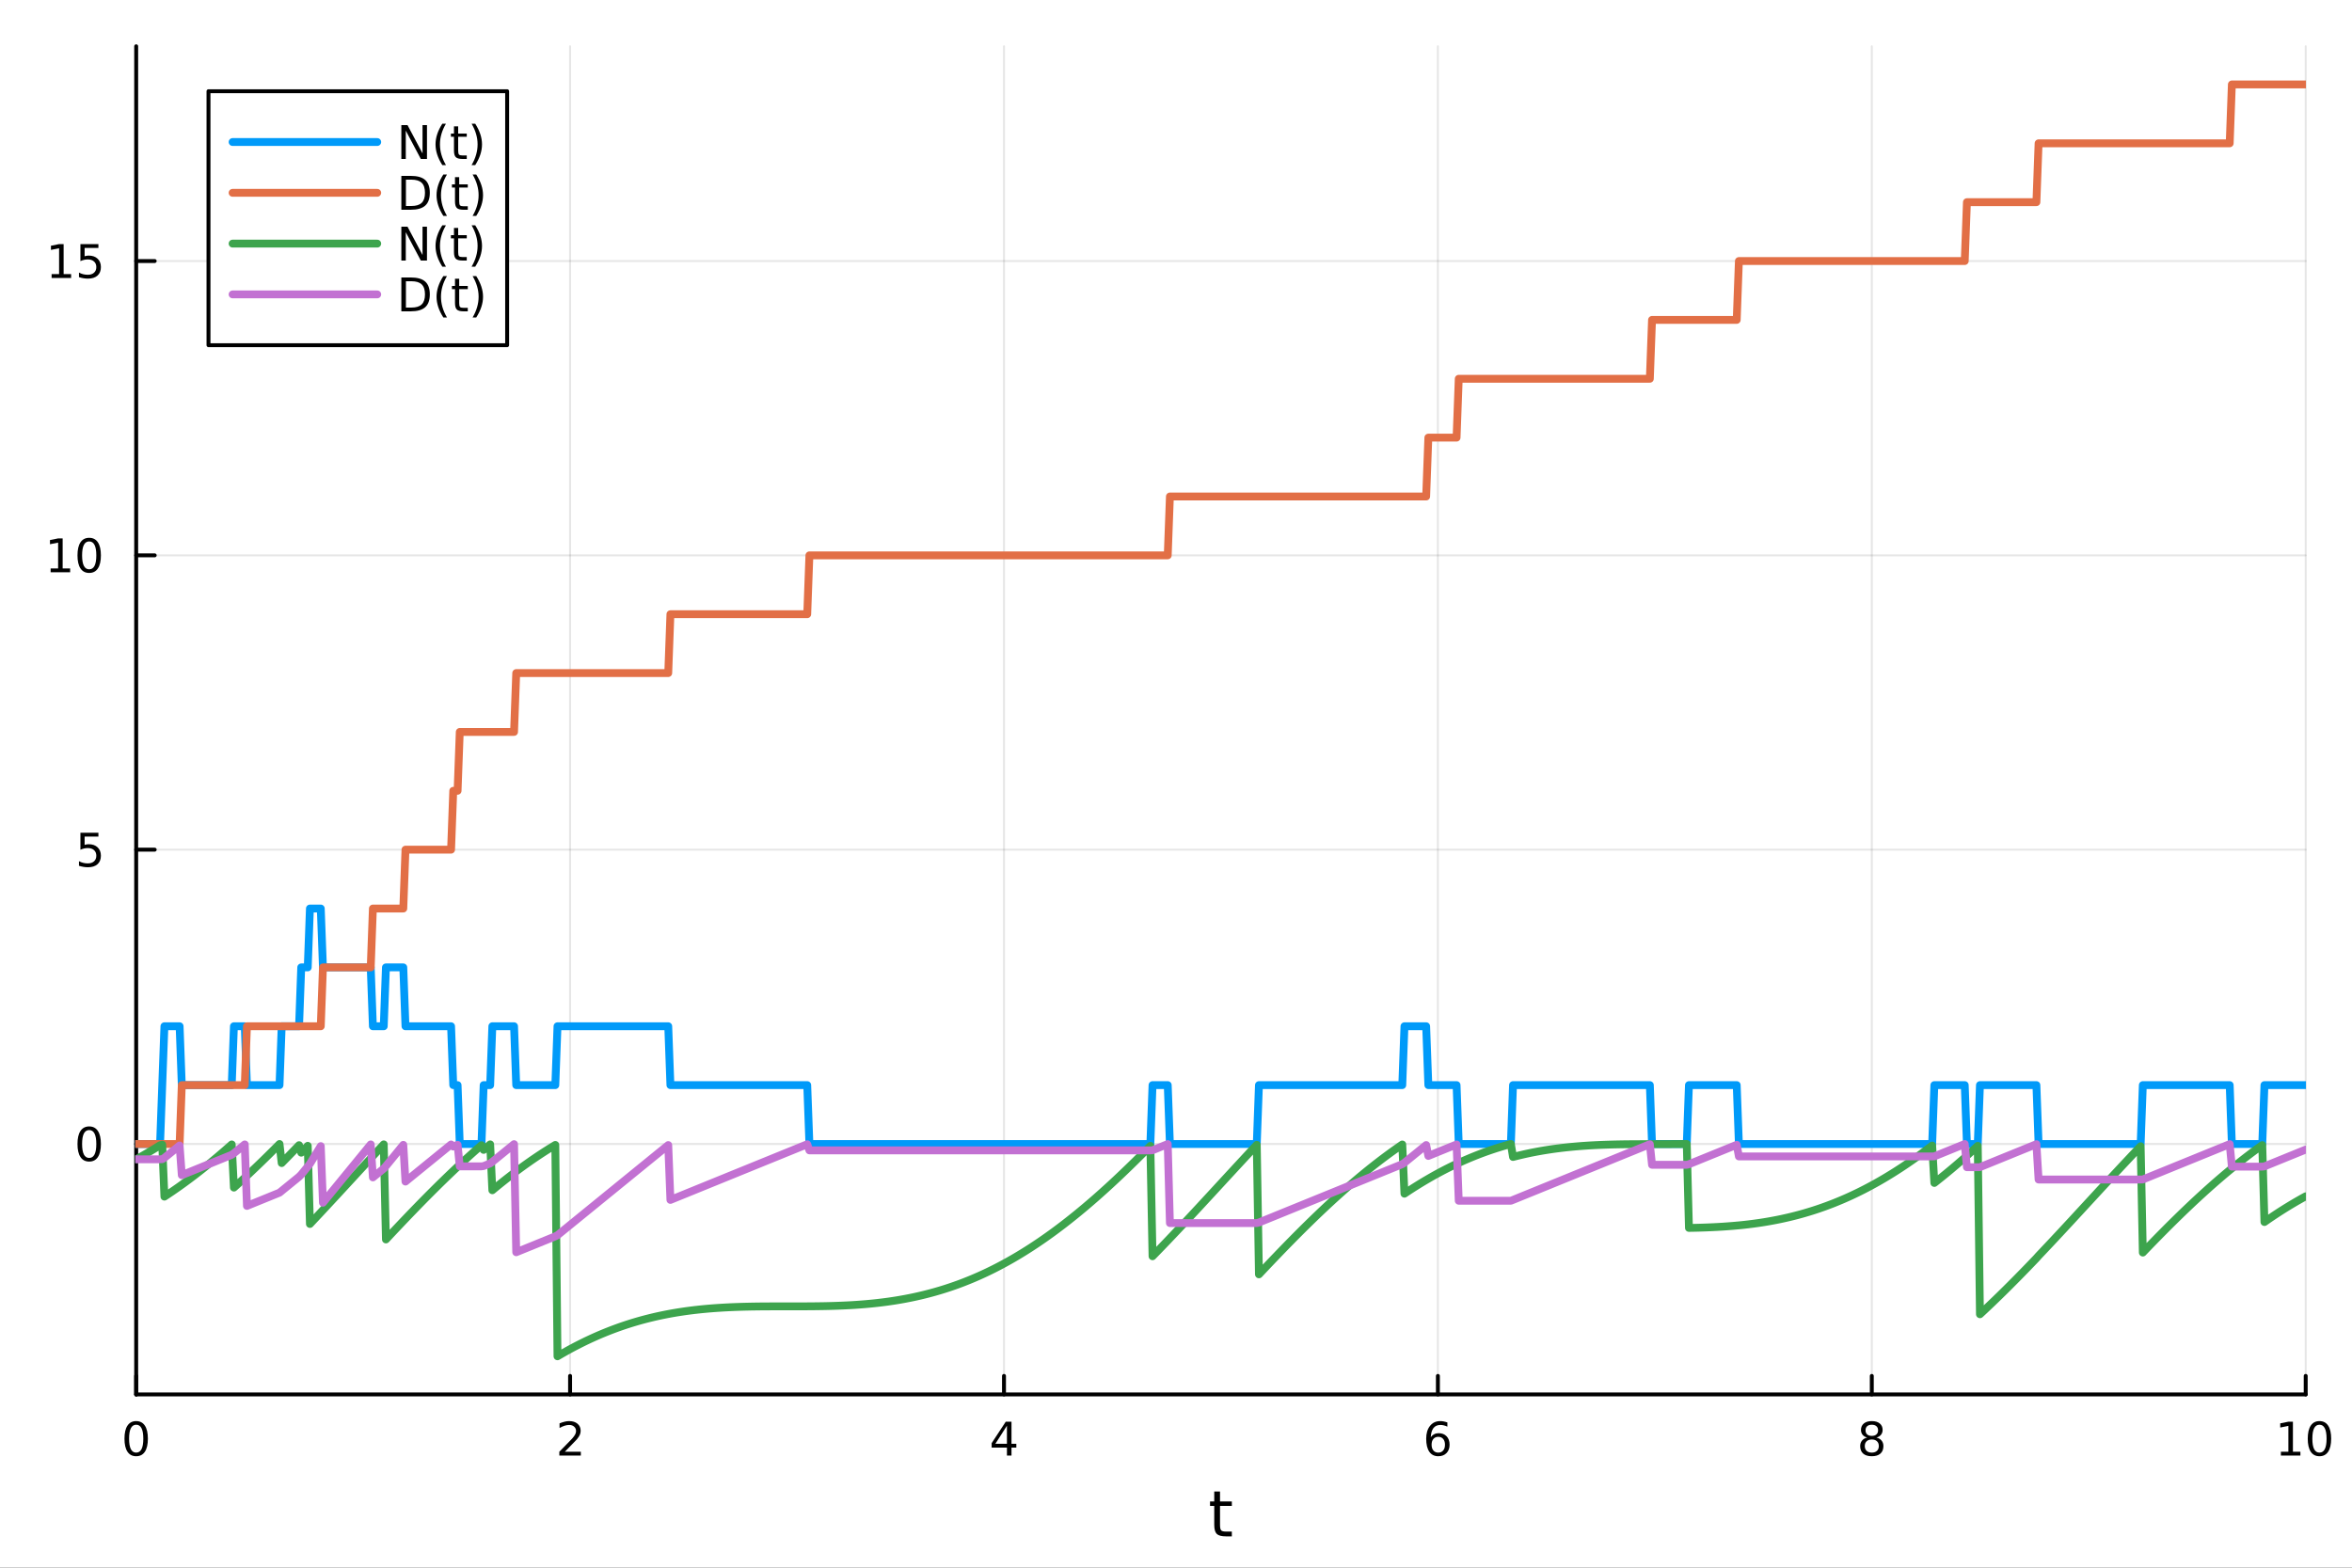 <?xml version="1.0" encoding="utf-8"?>
<svg xmlns="http://www.w3.org/2000/svg" xmlns:xlink="http://www.w3.org/1999/xlink" width="600" height="400" viewBox="0 0 2400 1600">
<rect x="0" y="0" width="2400" height="1600" fill="#333333" stroke="none"/>
<defs>
  <clipPath id="clip750">
    <rect x="0" y="0" width="2400" height="1600"/>
  </clipPath>
</defs>
<path clip-path="url(#clip750)" d="M0 1600 L2400 1600 L2400 0 L0 0  Z" fill="#ffffff" fill-rule="evenodd" fill-opacity="1"/>
<defs>
  <clipPath id="clip751">
    <rect x="480" y="0" width="1681" height="1600"/>
  </clipPath>
</defs>
<path clip-path="url(#clip750)" d="M138.959 1423.18 L2352.76 1423.18 L2352.76 47.244 L138.959 47.244  Z" fill="#ffffff" fill-rule="evenodd" fill-opacity="1"/>
<defs>
  <clipPath id="clip752">
    <rect x="138" y="47" width="2215" height="1377"/>
  </clipPath>
</defs>
<polyline clip-path="url(#clip752)" style="stroke:#000000; stroke-linecap:round; stroke-linejoin:round; stroke-width:2; stroke-opacity:0.1; fill:none" points="138.959,1423.18 138.959,47.244 "/>
<polyline clip-path="url(#clip752)" style="stroke:#000000; stroke-linecap:round; stroke-linejoin:round; stroke-width:2; stroke-opacity:0.1; fill:none" points="581.719,1423.18 581.719,47.244 "/>
<polyline clip-path="url(#clip752)" style="stroke:#000000; stroke-linecap:round; stroke-linejoin:round; stroke-width:2; stroke-opacity:0.1; fill:none" points="1024.48,1423.18 1024.48,47.244 "/>
<polyline clip-path="url(#clip752)" style="stroke:#000000; stroke-linecap:round; stroke-linejoin:round; stroke-width:2; stroke-opacity:0.1; fill:none" points="1467.24,1423.18 1467.24,47.244 "/>
<polyline clip-path="url(#clip752)" style="stroke:#000000; stroke-linecap:round; stroke-linejoin:round; stroke-width:2; stroke-opacity:0.1; fill:none" points="1910,1423.18 1910,47.244 "/>
<polyline clip-path="url(#clip752)" style="stroke:#000000; stroke-linecap:round; stroke-linejoin:round; stroke-width:2; stroke-opacity:0.1; fill:none" points="2352.76,1423.18 2352.76,47.244 "/>
<polyline clip-path="url(#clip750)" style="stroke:#000000; stroke-linecap:round; stroke-linejoin:round; stroke-width:4; stroke-opacity:1; fill:none" points="138.959,1423.18 2352.76,1423.18 "/>
<polyline clip-path="url(#clip750)" style="stroke:#000000; stroke-linecap:round; stroke-linejoin:round; stroke-width:4; stroke-opacity:1; fill:none" points="138.959,1423.18 138.959,1404.28 "/>
<polyline clip-path="url(#clip750)" style="stroke:#000000; stroke-linecap:round; stroke-linejoin:round; stroke-width:4; stroke-opacity:1; fill:none" points="581.719,1423.18 581.719,1404.28 "/>
<polyline clip-path="url(#clip750)" style="stroke:#000000; stroke-linecap:round; stroke-linejoin:round; stroke-width:4; stroke-opacity:1; fill:none" points="1024.48,1423.18 1024.48,1404.28 "/>
<polyline clip-path="url(#clip750)" style="stroke:#000000; stroke-linecap:round; stroke-linejoin:round; stroke-width:4; stroke-opacity:1; fill:none" points="1467.24,1423.18 1467.24,1404.28 "/>
<polyline clip-path="url(#clip750)" style="stroke:#000000; stroke-linecap:round; stroke-linejoin:round; stroke-width:4; stroke-opacity:1; fill:none" points="1910,1423.18 1910,1404.28 "/>
<polyline clip-path="url(#clip750)" style="stroke:#000000; stroke-linecap:round; stroke-linejoin:round; stroke-width:4; stroke-opacity:1; fill:none" points="2352.76,1423.18 2352.76,1404.28 "/>
<path clip-path="url(#clip750)" d="M138.959 1454.1 Q135.348 1454.1 133.52 1457.66 Q131.714 1461.2 131.714 1468.33 Q131.714 1475.44 133.52 1479.01 Q135.348 1482.55 138.959 1482.55 Q142.594 1482.55 144.399 1479.01 Q146.228 1475.44 146.228 1468.33 Q146.228 1461.2 144.399 1457.66 Q142.594 1454.1 138.959 1454.1 M138.959 1450.39 Q144.77 1450.39 147.825 1455 Q150.904 1459.58 150.904 1468.33 Q150.904 1477.06 147.825 1481.67 Q144.77 1486.25 138.959 1486.25 Q133.149 1486.25 130.071 1481.67 Q127.015 1477.06 127.015 1468.33 Q127.015 1459.58 130.071 1455 Q133.149 1450.39 138.959 1450.39 Z" fill="#000000" fill-rule="nonzero" fill-opacity="1" /><path clip-path="url(#clip750)" d="M576.372 1481.64 L592.691 1481.64 L592.691 1485.58 L570.747 1485.58 L570.747 1481.64 Q573.409 1478.89 577.992 1474.26 Q582.598 1469.61 583.779 1468.27 Q586.024 1465.74 586.904 1464.01 Q587.807 1462.25 587.807 1460.56 Q587.807 1457.8 585.862 1456.07 Q583.941 1454.33 580.839 1454.33 Q578.64 1454.33 576.186 1455.09 Q573.756 1455.86 570.978 1457.41 L570.978 1452.69 Q573.802 1451.55 576.256 1450.97 Q578.709 1450.39 580.747 1450.39 Q586.117 1450.39 589.311 1453.08 Q592.506 1455.77 592.506 1460.26 Q592.506 1462.39 591.696 1464.31 Q590.908 1466.2 588.802 1468.8 Q588.223 1469.47 585.121 1472.69 Q582.02 1475.88 576.372 1481.64 Z" fill="#000000" fill-rule="nonzero" fill-opacity="1" /><path clip-path="url(#clip750)" d="M1027.49 1455.09 L1015.68 1473.54 L1027.49 1473.54 L1027.49 1455.09 M1026.26 1451.02 L1032.14 1451.02 L1032.14 1473.54 L1037.07 1473.54 L1037.07 1477.43 L1032.14 1477.43 L1032.14 1485.58 L1027.49 1485.58 L1027.49 1477.43 L1011.89 1477.43 L1011.89 1472.92 L1026.26 1451.02 Z" fill="#000000" fill-rule="nonzero" fill-opacity="1" /><path clip-path="url(#clip750)" d="M1467.64 1466.44 Q1464.49 1466.44 1462.64 1468.59 Q1460.81 1470.74 1460.81 1474.49 Q1460.81 1478.22 1462.64 1480.39 Q1464.49 1482.55 1467.64 1482.55 Q1470.79 1482.55 1472.62 1480.39 Q1474.47 1478.22 1474.47 1474.49 Q1474.47 1470.74 1472.62 1468.59 Q1470.79 1466.44 1467.64 1466.44 M1476.92 1451.78 L1476.92 1456.04 Q1475.17 1455.21 1473.36 1454.77 Q1471.58 1454.33 1469.82 1454.33 Q1465.19 1454.33 1462.74 1457.45 Q1460.3 1460.58 1459.96 1466.9 Q1461.32 1464.89 1463.38 1463.82 Q1465.44 1462.73 1467.92 1462.73 Q1473.13 1462.73 1476.14 1465.9 Q1479.17 1469.05 1479.17 1474.49 Q1479.17 1479.82 1476.02 1483.03 Q1472.87 1486.25 1467.64 1486.25 Q1461.65 1486.25 1458.48 1481.67 Q1455.3 1477.06 1455.3 1468.33 Q1455.3 1460.14 1459.19 1455.28 Q1463.08 1450.39 1469.63 1450.39 Q1471.39 1450.39 1473.17 1450.74 Q1474.98 1451.09 1476.92 1451.78 Z" fill="#000000" fill-rule="nonzero" fill-opacity="1" /><path clip-path="url(#clip750)" d="M1910 1469.17 Q1906.66 1469.17 1904.74 1470.95 Q1902.84 1472.73 1902.84 1475.86 Q1902.84 1478.98 1904.74 1480.77 Q1906.66 1482.55 1910 1482.55 Q1913.33 1482.55 1915.25 1480.77 Q1917.17 1478.96 1917.17 1475.86 Q1917.17 1472.73 1915.25 1470.95 Q1913.35 1469.17 1910 1469.17 M1905.32 1467.18 Q1902.31 1466.44 1900.62 1464.38 Q1898.96 1462.32 1898.96 1459.35 Q1898.96 1455.21 1901.89 1452.8 Q1904.86 1450.39 1910 1450.39 Q1915.16 1450.39 1918.1 1452.8 Q1921.04 1455.21 1921.04 1459.35 Q1921.04 1462.32 1919.35 1464.38 Q1917.68 1466.44 1914.7 1467.18 Q1918.08 1467.96 1919.95 1470.26 Q1921.85 1472.55 1921.85 1475.86 Q1921.85 1480.88 1918.77 1483.57 Q1915.71 1486.25 1910 1486.25 Q1904.28 1486.25 1901.2 1483.57 Q1898.14 1480.88 1898.14 1475.86 Q1898.14 1472.55 1900.04 1470.26 Q1901.94 1467.96 1905.32 1467.18 M1903.61 1459.79 Q1903.61 1462.48 1905.27 1463.98 Q1906.96 1465.49 1910 1465.49 Q1913.01 1465.49 1914.7 1463.98 Q1916.41 1462.48 1916.41 1459.79 Q1916.41 1457.11 1914.7 1455.6 Q1913.01 1454.1 1910 1454.1 Q1906.96 1454.1 1905.27 1455.6 Q1903.61 1457.11 1903.61 1459.79 Z" fill="#000000" fill-rule="nonzero" fill-opacity="1" /><path clip-path="url(#clip750)" d="M2327.44 1481.64 L2335.08 1481.64 L2335.08 1455.28 L2326.77 1456.95 L2326.77 1452.69 L2335.04 1451.02 L2339.71 1451.02 L2339.71 1481.64 L2347.35 1481.64 L2347.35 1485.58 L2327.44 1485.58 L2327.44 1481.64 Z" fill="#000000" fill-rule="nonzero" fill-opacity="1" /><path clip-path="url(#clip750)" d="M2366.8 1454.1 Q2363.18 1454.1 2361.36 1457.66 Q2359.55 1461.2 2359.55 1468.33 Q2359.55 1475.44 2361.36 1479.01 Q2363.18 1482.55 2366.8 1482.55 Q2370.43 1482.55 2372.23 1479.01 Q2374.06 1475.44 2374.06 1468.33 Q2374.06 1461.2 2372.23 1457.66 Q2370.43 1454.1 2366.8 1454.1 M2366.8 1450.39 Q2372.61 1450.39 2375.66 1455 Q2378.74 1459.58 2378.74 1468.33 Q2378.74 1477.06 2375.66 1481.67 Q2372.61 1486.25 2366.8 1486.25 Q2360.99 1486.25 2357.91 1481.67 Q2354.85 1477.06 2354.85 1468.33 Q2354.85 1459.58 2357.91 1455 Q2360.99 1450.39 2366.8 1450.39 Z" fill="#000000" fill-rule="nonzero" fill-opacity="1" /><path clip-path="url(#clip750)" d="M1244.92 1522.27 L1244.92 1532.4 L1256.98 1532.4 L1256.98 1536.95 L1244.92 1536.95 L1244.92 1556.3 Q1244.92 1560.66 1246.1 1561.9 Q1247.31 1563.14 1250.97 1563.14 L1256.98 1563.14 L1256.98 1568.04 L1250.97 1568.04 Q1244.19 1568.04 1241.61 1565.53 Q1239.03 1562.98 1239.03 1556.3 L1239.03 1536.95 L1234.73 1536.95 L1234.73 1532.4 L1239.03 1532.4 L1239.03 1522.27 L1244.92 1522.27 Z" fill="#000000" fill-rule="nonzero" fill-opacity="1" /><polyline clip-path="url(#clip752)" style="stroke:#000000; stroke-linecap:round; stroke-linejoin:round; stroke-width:2; stroke-opacity:0.1; fill:none" points="138.959,1167.56 2352.76,1167.56 "/>
<polyline clip-path="url(#clip752)" style="stroke:#000000; stroke-linecap:round; stroke-linejoin:round; stroke-width:2; stroke-opacity:0.1; fill:none" points="138.959,867.176 2352.76,867.176 "/>
<polyline clip-path="url(#clip752)" style="stroke:#000000; stroke-linecap:round; stroke-linejoin:round; stroke-width:2; stroke-opacity:0.1; fill:none" points="138.959,566.795 2352.76,566.795 "/>
<polyline clip-path="url(#clip752)" style="stroke:#000000; stroke-linecap:round; stroke-linejoin:round; stroke-width:2; stroke-opacity:0.1; fill:none" points="138.959,266.414 2352.76,266.414 "/>
<polyline clip-path="url(#clip750)" style="stroke:#000000; stroke-linecap:round; stroke-linejoin:round; stroke-width:4; stroke-opacity:1; fill:none" points="138.959,1423.18 138.959,47.244 "/>
<polyline clip-path="url(#clip750)" style="stroke:#000000; stroke-linecap:round; stroke-linejoin:round; stroke-width:4; stroke-opacity:1; fill:none" points="138.959,1167.56 157.857,1167.56 "/>
<polyline clip-path="url(#clip750)" style="stroke:#000000; stroke-linecap:round; stroke-linejoin:round; stroke-width:4; stroke-opacity:1; fill:none" points="138.959,867.176 157.857,867.176 "/>
<polyline clip-path="url(#clip750)" style="stroke:#000000; stroke-linecap:round; stroke-linejoin:round; stroke-width:4; stroke-opacity:1; fill:none" points="138.959,566.795 157.857,566.795 "/>
<polyline clip-path="url(#clip750)" style="stroke:#000000; stroke-linecap:round; stroke-linejoin:round; stroke-width:4; stroke-opacity:1; fill:none" points="138.959,266.414 157.857,266.414 "/>
<path clip-path="url(#clip750)" d="M91.015 1153.36 Q87.404 1153.36 85.575 1156.92 Q83.77 1160.46 83.77 1167.59 Q83.77 1174.7 85.575 1178.26 Q87.404 1181.8 91.015 1181.8 Q94.649 1181.8 96.455 1178.26 Q98.284 1174.7 98.284 1167.59 Q98.284 1160.46 96.455 1156.92 Q94.649 1153.36 91.015 1153.36 M91.015 1149.65 Q96.825 1149.65 99.881 1154.26 Q102.959 1158.84 102.959 1167.59 Q102.959 1176.32 99.881 1180.92 Q96.825 1185.51 91.015 1185.51 Q85.205 1185.51 82.126 1180.92 Q79.071 1176.32 79.071 1167.59 Q79.071 1158.84 82.126 1154.26 Q85.205 1149.65 91.015 1149.65 Z" fill="#000000" fill-rule="nonzero" fill-opacity="1" /><path clip-path="url(#clip750)" d="M82.057 849.896 L100.413 849.896 L100.413 853.831 L86.339 853.831 L86.339 862.303 Q87.358 861.956 88.376 861.794 Q89.395 861.609 90.413 861.609 Q96.2 861.609 99.58 864.78 Q102.959 867.951 102.959 873.368 Q102.959 878.947 99.487 882.048 Q96.015 885.127 89.696 885.127 Q87.52 885.127 85.251 884.757 Q83.006 884.386 80.598 883.646 L80.598 878.947 Q82.682 880.081 84.904 880.636 Q87.126 881.192 89.603 881.192 Q93.608 881.192 95.946 879.086 Q98.284 876.979 98.284 873.368 Q98.284 869.757 95.946 867.65 Q93.608 865.544 89.603 865.544 Q87.728 865.544 85.853 865.961 Q84.001 866.377 82.057 867.257 L82.057 849.896 Z" fill="#000000" fill-rule="nonzero" fill-opacity="1" /><path clip-path="url(#clip750)" d="M51.663 580.14 L59.302 580.14 L59.302 553.774 L50.992 555.441 L50.992 551.182 L59.256 549.515 L63.932 549.515 L63.932 580.14 L71.571 580.14 L71.571 584.075 L51.663 584.075 L51.663 580.14 Z" fill="#000000" fill-rule="nonzero" fill-opacity="1" /><path clip-path="url(#clip750)" d="M91.015 552.594 Q87.404 552.594 85.575 556.159 Q83.77 559.7 83.77 566.83 Q83.77 573.936 85.575 577.501 Q87.404 581.043 91.015 581.043 Q94.649 581.043 96.455 577.501 Q98.284 573.936 98.284 566.83 Q98.284 559.7 96.455 556.159 Q94.649 552.594 91.015 552.594 M91.015 548.89 Q96.825 548.89 99.881 553.496 Q102.959 558.08 102.959 566.83 Q102.959 575.557 99.881 580.163 Q96.825 584.746 91.015 584.746 Q85.205 584.746 82.126 580.163 Q79.071 575.557 79.071 566.83 Q79.071 558.08 82.126 553.496 Q85.205 548.89 91.015 548.89 Z" fill="#000000" fill-rule="nonzero" fill-opacity="1" /><path clip-path="url(#clip750)" d="M52.659 279.759 L60.298 279.759 L60.298 253.393 L51.987 255.06 L51.987 250.801 L60.251 249.134 L64.927 249.134 L64.927 279.759 L72.566 279.759 L72.566 283.694 L52.659 283.694 L52.659 279.759 Z" fill="#000000" fill-rule="nonzero" fill-opacity="1" /><path clip-path="url(#clip750)" d="M82.057 249.134 L100.413 249.134 L100.413 253.069 L86.339 253.069 L86.339 261.542 Q87.358 261.194 88.376 261.032 Q89.395 260.847 90.413 260.847 Q96.2 260.847 99.58 264.018 Q102.959 267.19 102.959 272.606 Q102.959 278.185 99.487 281.287 Q96.015 284.365 89.696 284.365 Q87.52 284.365 85.251 283.995 Q83.006 283.625 80.598 282.884 L80.598 278.185 Q82.682 279.319 84.904 279.875 Q87.126 280.43 89.603 280.43 Q93.608 280.43 95.946 278.324 Q98.284 276.217 98.284 272.606 Q98.284 268.995 95.946 266.889 Q93.608 264.782 89.603 264.782 Q87.728 264.782 85.853 265.199 Q84.001 265.616 82.057 266.495 L82.057 249.134 Z" fill="#000000" fill-rule="nonzero" fill-opacity="1" /><polyline clip-path="url(#clip752)" style="stroke:#009af9; stroke-linecap:round; stroke-linejoin:round; stroke-width:8; stroke-opacity:1; fill:none" points="138.959,1167.56 141.175,1167.56 143.391,1167.56 145.607,1167.56 147.823,1167.56 150.04,1167.56 152.256,1167.56 154.472,1167.56 156.688,1167.56 158.904,1167.56 161.12,1167.56 163.336,1167.56 165.552,1107.48 167.768,1047.4 169.984,1047.4 172.2,1047.4 174.416,1047.4 176.632,1047.4 178.848,1047.4 181.064,1047.4 183.28,1047.4 185.496,1107.48 187.712,1107.48 189.928,1107.48 192.144,1107.48 194.36,1107.48 196.576,1107.48 198.792,1107.48 201.008,1107.48 203.224,1107.48 205.44,1107.48 207.656,1107.48 209.872,1107.48 212.088,1107.48 214.304,1107.48 216.52,1107.48 218.736,1107.48 220.952,1107.48 223.168,1107.48 225.384,1107.48 227.6,1107.48 229.816,1107.48 232.032,1107.48 234.248,1107.48 236.464,1107.48 238.68,1047.4 240.896,1047.4 243.112,1047.4 245.328,1047.4 247.544,1047.4 249.76,1047.4 251.976,1107.48 254.192,1107.48 256.408,1107.48 258.624,1107.48 260.84,1107.48 263.056,1107.48 265.272,1107.48 267.488,1107.48 269.704,1107.48 271.92,1107.48 274.136,1107.48 276.352,1107.48 278.568,1107.48 280.784,1107.48 283,1107.48 285.216,1107.48 287.432,1047.4 289.648,1047.4 291.864,1047.4 294.08,1047.4 296.296,1047.4 298.512,1047.4 300.728,1047.4 302.944,1047.4 305.16,1047.4 307.376,987.328 309.592,987.328 311.808,987.328 314.024,987.328 316.24,927.252 318.456,927.252 320.672,927.252 322.888,927.252 325.104,927.252 327.321,927.252 329.537,987.328 331.753,987.328 333.969,987.328 336.185,987.328 338.401,987.328 340.617,987.328 342.833,987.328 345.049,987.328 347.265,987.328 349.481,987.328 351.697,987.328 353.913,987.328 356.129,987.328 358.345,987.328 360.561,987.328 362.777,987.328 364.993,987.328 367.209,987.328 369.425,987.328 371.641,987.328 373.857,987.328 376.073,987.328 378.289,987.328 380.505,1047.4 382.721,1047.4 384.937,1047.4 387.153,1047.4 389.369,1047.4 391.585,1047.4 393.801,987.328 396.017,987.328 398.233,987.328 400.449,987.328 402.665,987.328 404.881,987.328 407.097,987.328 409.313,987.328 411.529,987.328 413.745,1047.4 415.961,1047.4 418.177,1047.4 420.393,1047.4 422.609,1047.4 424.825,1047.4 427.041,1047.4 429.257,1047.4 431.473,1047.4 433.689,1047.4 435.905,1047.4 438.121,1047.4 440.337,1047.4 442.553,1047.4 444.769,1047.4 446.985,1047.4 449.201,1047.4 451.417,1047.4 453.633,1047.4 455.849,1047.4 458.065,1047.4 460.281,1047.4 462.497,1107.48 464.713,1107.48 466.929,1107.48 469.145,1167.56 471.361,1167.56 473.577,1167.56 475.793,1167.56 478.009,1167.56 480.225,1167.56 482.441,1167.56 484.657,1167.56 486.873,1167.56 489.089,1167.56 491.305,1167.56 493.521,1107.48 495.737,1107.48 497.953,1107.48 500.169,1107.48 502.385,1047.4 504.601,1047.4 506.818,1047.4 509.034,1047.4 511.25,1047.4 513.466,1047.4 515.682,1047.4 517.898,1047.4 520.114,1047.4 522.33,1047.4 524.546,1047.4 526.762,1107.48 528.978,1107.48 531.194,1107.48 533.41,1107.48 535.626,1107.48 537.842,1107.48 540.058,1107.48 542.274,1107.48 544.49,1107.48 546.706,1107.48 548.922,1107.48 551.138,1107.48 553.354,1107.48 555.57,1107.48 557.786,1107.48 560.002,1107.48 562.218,1107.48 564.434,1107.48 566.65,1107.48 568.866,1047.4 571.082,1047.4 573.298,1047.4 575.514,1047.4 577.73,1047.4 579.946,1047.4 582.162,1047.4 584.378,1047.4 586.594,1047.4 588.81,1047.4 591.026,1047.4 593.242,1047.4 595.458,1047.4 597.674,1047.4 599.89,1047.4 602.106,1047.4 604.322,1047.4 606.538,1047.4 608.754,1047.4 610.97,1047.4 613.186,1047.4 615.402,1047.4 617.618,1047.4 619.834,1047.4 622.05,1047.4 624.266,1047.4 626.482,1047.4 628.698,1047.4 630.914,1047.4 633.13,1047.4 635.346,1047.4 637.562,1047.4 639.778,1047.4 641.994,1047.4 644.21,1047.4 646.426,1047.4 648.642,1047.4 650.858,1047.4 653.074,1047.4 655.29,1047.4 657.506,1047.4 659.722,1047.4 661.938,1047.4 664.154,1047.4 666.37,1047.4 668.586,1047.4 670.802,1047.4 673.018,1047.4 675.234,1047.4 677.45,1047.4 679.666,1047.4 681.882,1047.4 684.099,1107.48 686.315,1107.48 688.531,1107.48 690.747,1107.48 692.963,1107.48 695.179,1107.48 697.395,1107.48 699.611,1107.48 701.827,1107.48 704.043,1107.48 706.259,1107.48 708.475,1107.48 710.691,1107.48 712.907,1107.48 715.123,1107.48 717.339,1107.48 719.555,1107.48 721.771,1107.48 723.987,1107.48 726.203,1107.48 728.419,1107.48 730.635,1107.48 732.851,1107.48 735.067,1107.48 737.283,1107.48 739.499,1107.48 741.715,1107.48 743.931,1107.48 746.147,1107.48 748.363,1107.48 750.579,1107.48 752.795,1107.48 755.011,1107.48 757.227,1107.48 759.443,1107.48 761.659,1107.48 763.875,1107.48 766.091,1107.48 768.307,1107.48 770.523,1107.48 772.739,1107.48 774.955,1107.48 777.171,1107.48 779.387,1107.48 781.603,1107.48 783.819,1107.48 786.035,1107.48 788.251,1107.48 790.467,1107.48 792.683,1107.48 794.899,1107.48 797.115,1107.48 799.331,1107.48 801.547,1107.48 803.763,1107.48 805.979,1107.48 808.195,1107.48 810.411,1107.48 812.627,1107.48 814.843,1107.48 817.059,1107.48 819.275,1107.48 821.491,1107.48 823.707,1107.48 825.923,1167.56 828.139,1167.56 830.355,1167.56 832.571,1167.56 834.787,1167.56 837.003,1167.56 839.219,1167.56 841.435,1167.56 843.651,1167.56 845.867,1167.56 848.083,1167.56 850.299,1167.56 852.515,1167.56 854.731,1167.56 856.947,1167.56 859.163,1167.56 861.38,1167.56 863.596,1167.56 865.812,1167.56 868.028,1167.56 870.244,1167.56 872.46,1167.56 874.676,1167.56 876.892,1167.56 879.108,1167.56 881.324,1167.56 883.54,1167.56 885.756,1167.56 887.972,1167.56 890.188,1167.56 892.404,1167.56 894.62,1167.56 896.836,1167.56 899.052,1167.56 901.268,1167.56 903.484,1167.56 905.7,1167.56 907.916,1167.56 910.132,1167.56 912.348,1167.56 914.564,1167.56 916.78,1167.56 918.996,1167.56 921.212,1167.56 923.428,1167.56 925.644,1167.56 927.86,1167.56 930.076,1167.56 932.292,1167.56 934.508,1167.56 936.724,1167.56 938.94,1167.56 941.156,1167.56 943.372,1167.56 945.588,1167.56 947.804,1167.56 950.02,1167.56 952.236,1167.56 954.452,1167.56 956.668,1167.56 958.884,1167.56 961.1,1167.56 963.316,1167.56 965.532,1167.56 967.748,1167.56 969.964,1167.56 972.18,1167.56 974.396,1167.56 976.612,1167.56 978.828,1167.56 981.044,1167.56 983.26,1167.56 985.476,1167.56 987.692,1167.56 989.908,1167.56 992.124,1167.56 994.34,1167.56 996.556,1167.56 998.772,1167.56 1000.99,1167.56 1003.2,1167.56 1005.42,1167.56 1007.64,1167.56 1009.85,1167.56 1012.07,1167.56 1014.28,1167.56 1016.5,1167.56 1018.72,1167.56 1020.93,1167.56 1023.15,1167.56 1025.36,1167.56 1027.58,1167.56 1029.8,1167.56 1032.01,1167.56 1034.23,1167.56 1036.44,1167.56 1038.66,1167.56 1040.88,1167.56 1043.09,1167.56 1045.31,1167.56 1047.52,1167.56 1049.74,1167.56 1051.96,1167.56 1054.17,1167.56 1056.39,1167.56 1058.6,1167.56 1060.82,1167.56 1063.04,1167.56 1065.25,1167.56 1067.47,1167.56 1069.68,1167.56 1071.9,1167.56 1074.12,1167.56 1076.33,1167.56 1078.55,1167.56 1080.76,1167.56 1082.98,1167.56 1085.2,1167.56 1087.41,1167.56 1089.63,1167.56 1091.84,1167.56 1094.06,1167.56 1096.28,1167.56 1098.49,1167.56 1100.71,1167.56 1102.92,1167.56 1105.14,1167.56 1107.36,1167.56 1109.57,1167.56 1111.79,1167.56 1114,1167.56 1116.22,1167.56 1118.44,1167.56 1120.65,1167.56 1122.87,1167.56 1125.08,1167.56 1127.3,1167.56 1129.52,1167.56 1131.73,1167.56 1133.95,1167.56 1136.17,1167.56 1138.38,1167.56 1140.6,1167.56 1142.81,1167.56 1145.03,1167.56 1147.25,1167.56 1149.46,1167.56 1151.68,1167.56 1153.89,1167.56 1156.11,1167.56 1158.33,1167.56 1160.54,1167.56 1162.76,1167.56 1164.97,1167.56 1167.19,1167.56 1169.41,1167.56 1171.62,1167.56 1173.84,1167.56 1176.05,1107.48 1178.27,1107.48 1180.49,1107.48 1182.7,1107.48 1184.92,1107.48 1187.13,1107.48 1189.35,1107.48 1191.57,1107.48 1193.78,1167.56 1196,1167.56 1198.21,1167.56 1200.43,1167.56 1202.65,1167.56 1204.86,1167.56 1207.08,1167.56 1209.29,1167.56 1211.51,1167.56 1213.73,1167.56 1215.94,1167.56 1218.16,1167.56 1220.37,1167.56 1222.59,1167.56 1224.81,1167.56 1227.02,1167.56 1229.24,1167.56 1231.45,1167.56 1233.67,1167.56 1235.89,1167.56 1238.1,1167.56 1240.32,1167.56 1242.53,1167.56 1244.75,1167.56 1246.97,1167.56 1249.18,1167.56 1251.4,1167.56 1253.61,1167.56 1255.83,1167.56 1258.05,1167.56 1260.26,1167.56 1262.48,1167.56 1264.69,1167.56 1266.91,1167.56 1269.13,1167.56 1271.34,1167.56 1273.56,1167.56 1275.77,1167.56 1277.99,1167.56 1280.21,1167.56 1282.42,1167.56 1284.64,1107.48 1286.85,1107.48 1289.07,1107.48 1291.29,1107.48 1293.5,1107.48 1295.72,1107.48 1297.93,1107.48 1300.15,1107.48 1302.37,1107.48 1304.58,1107.48 1306.8,1107.48 1309.01,1107.48 1311.23,1107.48 1313.45,1107.48 1315.66,1107.48 1317.88,1107.48 1320.09,1107.48 1322.31,1107.48 1324.53,1107.48 1326.74,1107.48 1328.96,1107.48 1331.17,1107.48 1333.39,1107.48 1335.61,1107.48 1337.82,1107.48 1340.04,1107.48 1342.25,1107.48 1344.47,1107.48 1346.69,1107.48 1348.9,1107.48 1351.12,1107.48 1353.33,1107.48 1355.55,1107.48 1357.77,1107.48 1359.98,1107.48 1362.2,1107.48 1364.41,1107.48 1366.63,1107.48 1368.85,1107.48 1371.06,1107.48 1373.28,1107.48 1375.49,1107.48 1377.71,1107.48 1379.93,1107.48 1382.14,1107.48 1384.36,1107.48 1386.57,1107.48 1388.79,1107.48 1391.01,1107.48 1393.22,1107.48 1395.44,1107.48 1397.65,1107.48 1399.87,1107.48 1402.09,1107.48 1404.3,1107.48 1406.52,1107.48 1408.73,1107.48 1410.95,1107.48 1413.17,1107.48 1415.38,1107.48 1417.6,1107.48 1419.81,1107.48 1422.03,1107.48 1424.25,1107.48 1426.46,1107.48 1428.68,1107.48 1430.89,1107.48 1433.11,1047.4 1435.33,1047.4 1437.54,1047.4 1439.76,1047.4 1441.97,1047.4 1444.19,1047.4 1446.41,1047.4 1448.62,1047.4 1450.84,1047.4 1453.05,1047.4 1455.27,1047.4 1457.49,1107.48 1459.7,1107.48 1461.92,1107.48 1464.13,1107.48 1466.35,1107.48 1468.57,1107.48 1470.78,1107.48 1473,1107.48 1475.21,1107.48 1477.43,1107.48 1479.65,1107.48 1481.86,1107.48 1484.08,1107.48 1486.3,1107.48 1488.51,1167.56 1490.73,1167.56 1492.94,1167.56 1495.16,1167.56 1497.38,1167.56 1499.59,1167.56 1501.81,1167.56 1504.02,1167.56 1506.24,1167.56 1508.46,1167.56 1510.67,1167.56 1512.89,1167.56 1515.1,1167.56 1517.32,1167.56 1519.54,1167.56 1521.75,1167.56 1523.97,1167.56 1526.18,1167.56 1528.4,1167.56 1530.62,1167.56 1532.83,1167.56 1535.05,1167.56 1537.26,1167.56 1539.48,1167.56 1541.7,1167.56 1543.91,1107.48 1546.13,1107.48 1548.34,1107.48 1550.56,1107.48 1552.78,1107.48 1554.99,1107.48 1557.21,1107.48 1559.42,1107.48 1561.64,1107.48 1563.86,1107.48 1566.07,1107.48 1568.29,1107.48 1570.5,1107.48 1572.72,1107.48 1574.94,1107.48 1577.15,1107.48 1579.37,1107.48 1581.58,1107.48 1583.8,1107.48 1586.02,1107.48 1588.23,1107.48 1590.45,1107.48 1592.66,1107.48 1594.88,1107.48 1597.1,1107.48 1599.31,1107.48 1601.53,1107.48 1603.74,1107.48 1605.96,1107.48 1608.18,1107.48 1610.39,1107.48 1612.61,1107.48 1614.82,1107.48 1617.04,1107.48 1619.26,1107.48 1621.47,1107.48 1623.69,1107.48 1625.9,1107.48 1628.12,1107.48 1630.34,1107.48 1632.55,1107.48 1634.77,1107.48 1636.98,1107.48 1639.2,1107.48 1641.42,1107.48 1643.63,1107.48 1645.85,1107.48 1648.06,1107.48 1650.28,1107.48 1652.5,1107.48 1654.71,1107.48 1656.93,1107.48 1659.14,1107.48 1661.36,1107.48 1663.58,1107.48 1665.79,1107.48 1668.01,1107.48 1670.22,1107.48 1672.44,1107.48 1674.66,1107.48 1676.87,1107.48 1679.09,1107.48 1681.3,1107.48 1683.52,1107.48 1685.74,1167.56 1687.95,1167.56 1690.17,1167.56 1692.38,1167.56 1694.6,1167.56 1696.82,1167.56 1699.03,1167.56 1701.25,1167.56 1703.46,1167.56 1705.68,1167.56 1707.9,1167.56 1710.11,1167.56 1712.33,1167.56 1714.54,1167.56 1716.76,1167.56 1718.98,1167.56 1721.19,1167.56 1723.41,1107.48 1725.62,1107.48 1727.84,1107.48 1730.06,1107.48 1732.27,1107.48 1734.49,1107.48 1736.7,1107.48 1738.92,1107.48 1741.14,1107.48 1743.35,1107.48 1745.57,1107.48 1747.78,1107.48 1750,1107.48 1752.22,1107.48 1754.43,1107.48 1756.65,1107.48 1758.86,1107.48 1761.08,1107.48 1763.3,1107.48 1765.51,1107.48 1767.73,1107.48 1769.94,1107.48 1772.16,1107.48 1774.38,1167.56 1776.59,1167.56 1778.81,1167.56 1781.02,1167.56 1783.24,1167.56 1785.46,1167.56 1787.67,1167.56 1789.89,1167.56 1792.1,1167.56 1794.32,1167.56 1796.54,1167.56 1798.75,1167.56 1800.97,1167.56 1803.18,1167.56 1805.4,1167.56 1807.62,1167.56 1809.83,1167.56 1812.05,1167.56 1814.26,1167.56 1816.48,1167.56 1818.7,1167.56 1820.91,1167.56 1823.13,1167.56 1825.34,1167.56 1827.56,1167.56 1829.78,1167.56 1831.99,1167.56 1834.21,1167.56 1836.42,1167.56 1838.64,1167.56 1840.86,1167.56 1843.07,1167.56 1845.29,1167.56 1847.51,1167.56 1849.72,1167.56 1851.94,1167.56 1854.15,1167.56 1856.37,1167.56 1858.59,1167.56 1860.8,1167.56 1863.02,1167.56 1865.23,1167.56 1867.45,1167.56 1869.67,1167.56 1871.88,1167.56 1874.1,1167.56 1876.31,1167.56 1878.53,1167.56 1880.75,1167.56 1882.96,1167.56 1885.18,1167.56 1887.39,1167.56 1889.61,1167.56 1891.83,1167.56 1894.04,1167.56 1896.26,1167.56 1898.47,1167.56 1900.69,1167.56 1902.91,1167.56 1905.12,1167.56 1907.34,1167.56 1909.55,1167.56 1911.77,1167.56 1913.99,1167.56 1916.2,1167.56 1918.42,1167.56 1920.63,1167.56 1922.85,1167.56 1925.07,1167.56 1927.28,1167.56 1929.5,1167.56 1931.71,1167.56 1933.93,1167.56 1936.15,1167.56 1938.36,1167.56 1940.58,1167.56 1942.79,1167.56 1945.01,1167.56 1947.23,1167.56 1949.44,1167.56 1951.66,1167.56 1953.87,1167.56 1956.09,1167.56 1958.31,1167.56 1960.52,1167.56 1962.74,1167.56 1964.95,1167.56 1967.17,1167.56 1969.39,1167.56 1971.6,1167.56 1973.82,1107.48 1976.03,1107.48 1978.25,1107.48 1980.47,1107.48 1982.68,1107.48 1984.9,1107.48 1987.11,1107.48 1989.33,1107.48 1991.55,1107.48 1993.76,1107.48 1995.98,1107.48 1998.19,1107.48 2000.41,1107.48 2002.63,1107.48 2004.84,1107.48 2007.06,1167.56 2009.27,1167.56 2011.49,1167.56 2013.71,1167.56 2015.92,1167.56 2018.14,1167.56 2020.35,1107.48 2022.57,1107.48 2024.79,1107.48 2027,1107.48 2029.22,1107.48 2031.43,1107.48 2033.65,1107.48 2035.87,1107.48 2038.08,1107.48 2040.3,1107.48 2042.51,1107.48 2044.73,1107.48 2046.95,1107.48 2049.16,1107.48 2051.38,1107.48 2053.59,1107.48 2055.81,1107.48 2058.03,1107.48 2060.24,1107.48 2062.46,1107.48 2064.67,1107.48 2066.89,1107.48 2069.11,1107.48 2071.32,1107.48 2073.54,1107.48 2075.75,1107.48 2077.97,1107.48 2080.19,1167.56 2082.4,1167.56 2084.62,1167.56 2086.83,1167.56 2089.05,1167.56 2091.27,1167.56 2093.48,1167.56 2095.7,1167.56 2097.91,1167.56 2100.13,1167.56 2102.35,1167.56 2104.56,1167.56 2106.78,1167.56 2108.99,1167.56 2111.21,1167.56 2113.43,1167.56 2115.64,1167.56 2117.86,1167.56 2120.07,1167.56 2122.29,1167.56 2124.51,1167.56 2126.72,1167.56 2128.94,1167.56 2131.15,1167.56 2133.37,1167.56 2135.59,1167.56 2137.8,1167.56 2140.02,1167.56 2142.23,1167.56 2144.45,1167.56 2146.67,1167.56 2148.88,1167.56 2151.1,1167.56 2153.31,1167.56 2155.53,1167.56 2157.75,1167.56 2159.96,1167.56 2162.18,1167.56 2164.39,1167.56 2166.61,1167.56 2168.83,1167.56 2171.04,1167.56 2173.26,1167.56 2175.47,1167.56 2177.69,1167.56 2179.91,1167.56 2182.12,1167.56 2184.34,1167.56 2186.55,1107.48 2188.77,1107.48 2190.99,1107.48 2193.2,1107.48 2195.42,1107.48 2197.64,1107.48 2199.85,1107.48 2202.07,1107.48 2204.28,1107.48 2206.5,1107.48 2208.72,1107.48 2210.93,1107.48 2213.15,1107.48 2215.36,1107.48 2217.58,1107.48 2219.8,1107.48 2222.01,1107.48 2224.23,1107.48 2226.44,1107.48 2228.66,1107.48 2230.88,1107.48 2233.09,1107.48 2235.31,1107.48 2237.52,1107.48 2239.74,1107.48 2241.96,1107.48 2244.17,1107.48 2246.39,1107.48 2248.6,1107.48 2250.82,1107.48 2253.04,1107.48 2255.25,1107.48 2257.47,1107.48 2259.68,1107.48 2261.9,1107.48 2264.12,1107.48 2266.33,1107.48 2268.55,1107.48 2270.76,1107.48 2272.98,1107.48 2275.2,1107.48 2277.41,1167.56 2279.63,1167.56 2281.84,1167.56 2284.06,1167.56 2286.28,1167.56 2288.49,1167.56 2290.71,1167.56 2292.92,1167.56 2295.14,1167.56 2297.36,1167.56 2299.57,1167.56 2301.79,1167.56 2304,1167.56 2306.22,1167.56 2308.44,1167.56 2310.65,1107.48 2312.87,1107.48 2315.08,1107.48 2317.3,1107.48 2319.52,1107.48 2321.73,1107.48 2323.95,1107.48 2326.16,1107.48 2328.38,1107.48 2330.6,1107.48 2332.81,1107.48 2335.03,1107.48 2337.24,1107.48 2339.46,1107.48 2341.68,1107.48 2343.89,1107.48 2346.11,1107.48 2348.32,1107.48 2350.54,1107.48 2352.76,1107.48 "/>
<polyline clip-path="url(#clip752)" style="stroke:#e26f46; stroke-linecap:round; stroke-linejoin:round; stroke-width:8; stroke-opacity:1; fill:none" points="138.959,1167.56 141.175,1167.56 143.391,1167.56 145.607,1167.56 147.823,1167.56 150.04,1167.56 152.256,1167.56 154.472,1167.56 156.688,1167.56 158.904,1167.56 161.12,1167.56 163.336,1167.56 165.552,1167.56 167.768,1167.56 169.984,1167.56 172.2,1167.56 174.416,1167.56 176.632,1167.56 178.848,1167.56 181.064,1167.56 183.28,1167.56 185.496,1107.48 187.712,1107.48 189.928,1107.48 192.144,1107.48 194.36,1107.48 196.576,1107.48 198.792,1107.48 201.008,1107.48 203.224,1107.48 205.44,1107.48 207.656,1107.48 209.872,1107.48 212.088,1107.48 214.304,1107.48 216.52,1107.48 218.736,1107.48 220.952,1107.48 223.168,1107.48 225.384,1107.48 227.6,1107.48 229.816,1107.48 232.032,1107.48 234.248,1107.48 236.464,1107.48 238.68,1107.48 240.896,1107.48 243.112,1107.48 245.328,1107.48 247.544,1107.48 249.76,1107.48 251.976,1047.4 254.192,1047.4 256.408,1047.4 258.624,1047.4 260.84,1047.4 263.056,1047.4 265.272,1047.4 267.488,1047.4 269.704,1047.4 271.92,1047.4 274.136,1047.4 276.352,1047.4 278.568,1047.4 280.784,1047.4 283,1047.4 285.216,1047.4 287.432,1047.4 289.648,1047.4 291.864,1047.4 294.08,1047.4 296.296,1047.4 298.512,1047.4 300.728,1047.4 302.944,1047.4 305.16,1047.4 307.376,1047.4 309.592,1047.4 311.808,1047.4 314.024,1047.4 316.24,1047.4 318.456,1047.4 320.672,1047.4 322.888,1047.4 325.104,1047.4 327.321,1047.4 329.537,987.328 331.753,987.328 333.969,987.328 336.185,987.328 338.401,987.328 340.617,987.328 342.833,987.328 345.049,987.328 347.265,987.328 349.481,987.328 351.697,987.328 353.913,987.328 356.129,987.328 358.345,987.328 360.561,987.328 362.777,987.328 364.993,987.328 367.209,987.328 369.425,987.328 371.641,987.328 373.857,987.328 376.073,987.328 378.289,987.328 380.505,927.252 382.721,927.252 384.937,927.252 387.153,927.252 389.369,927.252 391.585,927.252 393.801,927.252 396.017,927.252 398.233,927.252 400.449,927.252 402.665,927.252 404.881,927.252 407.097,927.252 409.313,927.252 411.529,927.252 413.745,867.176 415.961,867.176 418.177,867.176 420.393,867.176 422.609,867.176 424.825,867.176 427.041,867.176 429.257,867.176 431.473,867.176 433.689,867.176 435.905,867.176 438.121,867.176 440.337,867.176 442.553,867.176 444.769,867.176 446.985,867.176 449.201,867.176 451.417,867.176 453.633,867.176 455.849,867.176 458.065,867.176 460.281,867.176 462.497,807.1 464.713,807.1 466.929,807.1 469.145,747.024 471.361,747.024 473.577,747.024 475.793,747.024 478.009,747.024 480.225,747.024 482.441,747.024 484.657,747.024 486.873,747.024 489.089,747.024 491.305,747.024 493.521,747.024 495.737,747.024 497.953,747.024 500.169,747.024 502.385,747.024 504.601,747.024 506.818,747.024 509.034,747.024 511.25,747.024 513.466,747.024 515.682,747.024 517.898,747.024 520.114,747.024 522.33,747.024 524.546,747.024 526.762,686.947 528.978,686.947 531.194,686.947 533.41,686.947 535.626,686.947 537.842,686.947 540.058,686.947 542.274,686.947 544.49,686.947 546.706,686.947 548.922,686.947 551.138,686.947 553.354,686.947 555.57,686.947 557.786,686.947 560.002,686.947 562.218,686.947 564.434,686.947 566.65,686.947 568.866,686.947 571.082,686.947 573.298,686.947 575.514,686.947 577.73,686.947 579.946,686.947 582.162,686.947 584.378,686.947 586.594,686.947 588.81,686.947 591.026,686.947 593.242,686.947 595.458,686.947 597.674,686.947 599.89,686.947 602.106,686.947 604.322,686.947 606.538,686.947 608.754,686.947 610.97,686.947 613.186,686.947 615.402,686.947 617.618,686.947 619.834,686.947 622.05,686.947 624.266,686.947 626.482,686.947 628.698,686.947 630.914,686.947 633.13,686.947 635.346,686.947 637.562,686.947 639.778,686.947 641.994,686.947 644.21,686.947 646.426,686.947 648.642,686.947 650.858,686.947 653.074,686.947 655.29,686.947 657.506,686.947 659.722,686.947 661.938,686.947 664.154,686.947 666.37,686.947 668.586,686.947 670.802,686.947 673.018,686.947 675.234,686.947 677.45,686.947 679.666,686.947 681.882,686.947 684.099,626.871 686.315,626.871 688.531,626.871 690.747,626.871 692.963,626.871 695.179,626.871 697.395,626.871 699.611,626.871 701.827,626.871 704.043,626.871 706.259,626.871 708.475,626.871 710.691,626.871 712.907,626.871 715.123,626.871 717.339,626.871 719.555,626.871 721.771,626.871 723.987,626.871 726.203,626.871 728.419,626.871 730.635,626.871 732.851,626.871 735.067,626.871 737.283,626.871 739.499,626.871 741.715,626.871 743.931,626.871 746.147,626.871 748.363,626.871 750.579,626.871 752.795,626.871 755.011,626.871 757.227,626.871 759.443,626.871 761.659,626.871 763.875,626.871 766.091,626.871 768.307,626.871 770.523,626.871 772.739,626.871 774.955,626.871 777.171,626.871 779.387,626.871 781.603,626.871 783.819,626.871 786.035,626.871 788.251,626.871 790.467,626.871 792.683,626.871 794.899,626.871 797.115,626.871 799.331,626.871 801.547,626.871 803.763,626.871 805.979,626.871 808.195,626.871 810.411,626.871 812.627,626.871 814.843,626.871 817.059,626.871 819.275,626.871 821.491,626.871 823.707,626.871 825.923,566.795 828.139,566.795 830.355,566.795 832.571,566.795 834.787,566.795 837.003,566.795 839.219,566.795 841.435,566.795 843.651,566.795 845.867,566.795 848.083,566.795 850.299,566.795 852.515,566.795 854.731,566.795 856.947,566.795 859.163,566.795 861.38,566.795 863.596,566.795 865.812,566.795 868.028,566.795 870.244,566.795 872.46,566.795 874.676,566.795 876.892,566.795 879.108,566.795 881.324,566.795 883.54,566.795 885.756,566.795 887.972,566.795 890.188,566.795 892.404,566.795 894.62,566.795 896.836,566.795 899.052,566.795 901.268,566.795 903.484,566.795 905.7,566.795 907.916,566.795 910.132,566.795 912.348,566.795 914.564,566.795 916.78,566.795 918.996,566.795 921.212,566.795 923.428,566.795 925.644,566.795 927.86,566.795 930.076,566.795 932.292,566.795 934.508,566.795 936.724,566.795 938.94,566.795 941.156,566.795 943.372,566.795 945.588,566.795 947.804,566.795 950.02,566.795 952.236,566.795 954.452,566.795 956.668,566.795 958.884,566.795 961.1,566.795 963.316,566.795 965.532,566.795 967.748,566.795 969.964,566.795 972.18,566.795 974.396,566.795 976.612,566.795 978.828,566.795 981.044,566.795 983.26,566.795 985.476,566.795 987.692,566.795 989.908,566.795 992.124,566.795 994.34,566.795 996.556,566.795 998.772,566.795 1000.99,566.795 1003.2,566.795 1005.42,566.795 1007.64,566.795 1009.85,566.795 1012.07,566.795 1014.28,566.795 1016.5,566.795 1018.72,566.795 1020.93,566.795 1023.15,566.795 1025.36,566.795 1027.58,566.795 1029.8,566.795 1032.01,566.795 1034.23,566.795 1036.44,566.795 1038.66,566.795 1040.88,566.795 1043.09,566.795 1045.31,566.795 1047.52,566.795 1049.74,566.795 1051.96,566.795 1054.17,566.795 1056.39,566.795 1058.6,566.795 1060.82,566.795 1063.04,566.795 1065.25,566.795 1067.47,566.795 1069.68,566.795 1071.9,566.795 1074.12,566.795 1076.33,566.795 1078.55,566.795 1080.76,566.795 1082.98,566.795 1085.2,566.795 1087.41,566.795 1089.63,566.795 1091.84,566.795 1094.06,566.795 1096.28,566.795 1098.49,566.795 1100.71,566.795 1102.92,566.795 1105.14,566.795 1107.36,566.795 1109.57,566.795 1111.79,566.795 1114,566.795 1116.22,566.795 1118.44,566.795 1120.65,566.795 1122.87,566.795 1125.08,566.795 1127.3,566.795 1129.52,566.795 1131.73,566.795 1133.95,566.795 1136.17,566.795 1138.38,566.795 1140.6,566.795 1142.81,566.795 1145.03,566.795 1147.25,566.795 1149.46,566.795 1151.68,566.795 1153.89,566.795 1156.11,566.795 1158.33,566.795 1160.54,566.795 1162.76,566.795 1164.97,566.795 1167.19,566.795 1169.41,566.795 1171.62,566.795 1173.84,566.795 1176.05,566.795 1178.27,566.795 1180.49,566.795 1182.7,566.795 1184.92,566.795 1187.13,566.795 1189.35,566.795 1191.57,566.795 1193.78,506.719 1196,506.719 1198.21,506.719 1200.43,506.719 1202.65,506.719 1204.86,506.719 1207.08,506.719 1209.29,506.719 1211.51,506.719 1213.73,506.719 1215.94,506.719 1218.16,506.719 1220.37,506.719 1222.59,506.719 1224.81,506.719 1227.02,506.719 1229.24,506.719 1231.45,506.719 1233.67,506.719 1235.89,506.719 1238.1,506.719 1240.32,506.719 1242.53,506.719 1244.75,506.719 1246.97,506.719 1249.18,506.719 1251.4,506.719 1253.61,506.719 1255.83,506.719 1258.05,506.719 1260.26,506.719 1262.48,506.719 1264.69,506.719 1266.91,506.719 1269.13,506.719 1271.34,506.719 1273.56,506.719 1275.77,506.719 1277.99,506.719 1280.21,506.719 1282.42,506.719 1284.64,506.719 1286.85,506.719 1289.07,506.719 1291.29,506.719 1293.5,506.719 1295.72,506.719 1297.93,506.719 1300.15,506.719 1302.37,506.719 1304.58,506.719 1306.8,506.719 1309.01,506.719 1311.23,506.719 1313.45,506.719 1315.66,506.719 1317.88,506.719 1320.09,506.719 1322.31,506.719 1324.53,506.719 1326.74,506.719 1328.96,506.719 1331.17,506.719 1333.39,506.719 1335.61,506.719 1337.82,506.719 1340.04,506.719 1342.25,506.719 1344.47,506.719 1346.69,506.719 1348.9,506.719 1351.12,506.719 1353.33,506.719 1355.55,506.719 1357.77,506.719 1359.98,506.719 1362.2,506.719 1364.41,506.719 1366.63,506.719 1368.85,506.719 1371.06,506.719 1373.28,506.719 1375.49,506.719 1377.71,506.719 1379.93,506.719 1382.14,506.719 1384.36,506.719 1386.57,506.719 1388.79,506.719 1391.01,506.719 1393.22,506.719 1395.44,506.719 1397.65,506.719 1399.87,506.719 1402.09,506.719 1404.3,506.719 1406.52,506.719 1408.73,506.719 1410.95,506.719 1413.17,506.719 1415.38,506.719 1417.6,506.719 1419.81,506.719 1422.03,506.719 1424.25,506.719 1426.46,506.719 1428.68,506.719 1430.89,506.719 1433.11,506.719 1435.33,506.719 1437.54,506.719 1439.76,506.719 1441.97,506.719 1444.19,506.719 1446.41,506.719 1448.62,506.719 1450.84,506.719 1453.05,506.719 1455.27,506.719 1457.49,446.643 1459.7,446.643 1461.92,446.643 1464.13,446.643 1466.35,446.643 1468.57,446.643 1470.78,446.643 1473,446.643 1475.21,446.643 1477.43,446.643 1479.65,446.643 1481.86,446.643 1484.08,446.643 1486.3,446.643 1488.51,386.567 1490.73,386.567 1492.94,386.567 1495.16,386.567 1497.38,386.567 1499.59,386.567 1501.81,386.567 1504.02,386.567 1506.24,386.567 1508.46,386.567 1510.67,386.567 1512.89,386.567 1515.1,386.567 1517.32,386.567 1519.54,386.567 1521.75,386.567 1523.97,386.567 1526.18,386.567 1528.4,386.567 1530.62,386.567 1532.83,386.567 1535.05,386.567 1537.26,386.567 1539.48,386.567 1541.7,386.567 1543.91,386.567 1546.13,386.567 1548.34,386.567 1550.56,386.567 1552.78,386.567 1554.99,386.567 1557.21,386.567 1559.42,386.567 1561.64,386.567 1563.86,386.567 1566.07,386.567 1568.29,386.567 1570.5,386.567 1572.72,386.567 1574.94,386.567 1577.15,386.567 1579.37,386.567 1581.58,386.567 1583.8,386.567 1586.02,386.567 1588.23,386.567 1590.45,386.567 1592.66,386.567 1594.88,386.567 1597.1,386.567 1599.31,386.567 1601.53,386.567 1603.74,386.567 1605.96,386.567 1608.18,386.567 1610.39,386.567 1612.61,386.567 1614.82,386.567 1617.04,386.567 1619.26,386.567 1621.47,386.567 1623.69,386.567 1625.9,386.567 1628.12,386.567 1630.34,386.567 1632.55,386.567 1634.77,386.567 1636.98,386.567 1639.2,386.567 1641.42,386.567 1643.63,386.567 1645.85,386.567 1648.06,386.567 1650.28,386.567 1652.5,386.567 1654.71,386.567 1656.93,386.567 1659.14,386.567 1661.36,386.567 1663.58,386.567 1665.79,386.567 1668.01,386.567 1670.22,386.567 1672.44,386.567 1674.66,386.567 1676.87,386.567 1679.09,386.567 1681.3,386.567 1683.52,386.567 1685.74,326.49 1687.95,326.49 1690.17,326.49 1692.38,326.49 1694.6,326.49 1696.82,326.49 1699.03,326.49 1701.25,326.49 1703.46,326.49 1705.68,326.49 1707.9,326.49 1710.11,326.49 1712.33,326.49 1714.54,326.49 1716.76,326.49 1718.98,326.49 1721.19,326.49 1723.41,326.49 1725.62,326.49 1727.84,326.49 1730.06,326.49 1732.27,326.49 1734.49,326.49 1736.7,326.49 1738.92,326.49 1741.14,326.49 1743.35,326.49 1745.57,326.49 1747.78,326.49 1750,326.49 1752.22,326.49 1754.43,326.49 1756.65,326.49 1758.86,326.49 1761.08,326.49 1763.3,326.49 1765.51,326.49 1767.73,326.49 1769.94,326.49 1772.16,326.49 1774.38,266.414 1776.59,266.414 1778.81,266.414 1781.02,266.414 1783.24,266.414 1785.46,266.414 1787.67,266.414 1789.89,266.414 1792.1,266.414 1794.32,266.414 1796.54,266.414 1798.75,266.414 1800.97,266.414 1803.18,266.414 1805.4,266.414 1807.62,266.414 1809.83,266.414 1812.05,266.414 1814.26,266.414 1816.48,266.414 1818.7,266.414 1820.91,266.414 1823.13,266.414 1825.34,266.414 1827.56,266.414 1829.78,266.414 1831.99,266.414 1834.21,266.414 1836.42,266.414 1838.64,266.414 1840.86,266.414 1843.07,266.414 1845.29,266.414 1847.51,266.414 1849.72,266.414 1851.94,266.414 1854.15,266.414 1856.37,266.414 1858.59,266.414 1860.8,266.414 1863.02,266.414 1865.23,266.414 1867.45,266.414 1869.67,266.414 1871.88,266.414 1874.1,266.414 1876.31,266.414 1878.53,266.414 1880.75,266.414 1882.96,266.414 1885.18,266.414 1887.39,266.414 1889.61,266.414 1891.83,266.414 1894.04,266.414 1896.26,266.414 1898.47,266.414 1900.69,266.414 1902.91,266.414 1905.12,266.414 1907.34,266.414 1909.55,266.414 1911.77,266.414 1913.99,266.414 1916.2,266.414 1918.42,266.414 1920.63,266.414 1922.85,266.414 1925.07,266.414 1927.28,266.414 1929.5,266.414 1931.71,266.414 1933.93,266.414 1936.15,266.414 1938.36,266.414 1940.58,266.414 1942.79,266.414 1945.01,266.414 1947.23,266.414 1949.44,266.414 1951.66,266.414 1953.87,266.414 1956.09,266.414 1958.31,266.414 1960.52,266.414 1962.74,266.414 1964.95,266.414 1967.17,266.414 1969.39,266.414 1971.6,266.414 1973.82,266.414 1976.03,266.414 1978.25,266.414 1980.47,266.414 1982.68,266.414 1984.9,266.414 1987.11,266.414 1989.33,266.414 1991.55,266.414 1993.76,266.414 1995.98,266.414 1998.19,266.414 2000.41,266.414 2002.63,266.414 2004.84,266.414 2007.06,206.338 2009.27,206.338 2011.49,206.338 2013.71,206.338 2015.92,206.338 2018.14,206.338 2020.35,206.338 2022.57,206.338 2024.79,206.338 2027,206.338 2029.22,206.338 2031.43,206.338 2033.65,206.338 2035.87,206.338 2038.08,206.338 2040.3,206.338 2042.51,206.338 2044.73,206.338 2046.95,206.338 2049.16,206.338 2051.38,206.338 2053.59,206.338 2055.81,206.338 2058.03,206.338 2060.24,206.338 2062.46,206.338 2064.67,206.338 2066.89,206.338 2069.11,206.338 2071.32,206.338 2073.54,206.338 2075.75,206.338 2077.97,206.338 2080.19,146.262 2082.4,146.262 2084.62,146.262 2086.83,146.262 2089.05,146.262 2091.27,146.262 2093.48,146.262 2095.7,146.262 2097.91,146.262 2100.13,146.262 2102.35,146.262 2104.56,146.262 2106.78,146.262 2108.99,146.262 2111.21,146.262 2113.43,146.262 2115.64,146.262 2117.86,146.262 2120.07,146.262 2122.29,146.262 2124.51,146.262 2126.72,146.262 2128.94,146.262 2131.15,146.262 2133.37,146.262 2135.59,146.262 2137.8,146.262 2140.02,146.262 2142.23,146.262 2144.45,146.262 2146.67,146.262 2148.88,146.262 2151.1,146.262 2153.31,146.262 2155.53,146.262 2157.75,146.262 2159.96,146.262 2162.18,146.262 2164.39,146.262 2166.61,146.262 2168.83,146.262 2171.04,146.262 2173.26,146.262 2175.47,146.262 2177.69,146.262 2179.91,146.262 2182.12,146.262 2184.34,146.262 2186.55,146.262 2188.77,146.262 2190.99,146.262 2193.2,146.262 2195.42,146.262 2197.64,146.262 2199.85,146.262 2202.07,146.262 2204.28,146.262 2206.5,146.262 2208.72,146.262 2210.93,146.262 2213.15,146.262 2215.36,146.262 2217.58,146.262 2219.8,146.262 2222.01,146.262 2224.23,146.262 2226.44,146.262 2228.66,146.262 2230.88,146.262 2233.09,146.262 2235.31,146.262 2237.52,146.262 2239.74,146.262 2241.96,146.262 2244.17,146.262 2246.39,146.262 2248.6,146.262 2250.82,146.262 2253.04,146.262 2255.25,146.262 2257.47,146.262 2259.68,146.262 2261.9,146.262 2264.12,146.262 2266.33,146.262 2268.55,146.262 2270.76,146.262 2272.98,146.262 2275.2,146.262 2277.41,86.186 2279.63,86.186 2281.84,86.186 2284.06,86.186 2286.28,86.186 2288.49,86.186 2290.71,86.186 2292.92,86.186 2295.14,86.186 2297.36,86.186 2299.57,86.186 2301.79,86.186 2304,86.186 2306.22,86.186 2308.44,86.186 2310.65,86.186 2312.87,86.186 2315.08,86.186 2317.3,86.186 2319.52,86.186 2321.73,86.186 2323.95,86.186 2326.16,86.186 2328.38,86.186 2330.6,86.186 2332.81,86.186 2335.03,86.186 2337.24,86.186 2339.46,86.186 2341.68,86.186 2343.89,86.186 2346.11,86.186 2348.32,86.186 2350.54,86.186 2352.76,86.186 "/>
<polyline clip-path="url(#clip752)" style="stroke:#3da44d; stroke-linecap:round; stroke-linejoin:round; stroke-width:8; stroke-opacity:1; fill:none" points="138.959,1183.17 141.175,1181.96 143.391,1180.73 145.607,1179.48 147.823,1178.21 150.04,1176.92 152.256,1175.62 154.472,1174.29 156.688,1172.95 158.904,1171.58 161.12,1170.2 163.336,1168.8 165.552,1168.26 167.768,1221.29 169.984,1219.84 172.2,1218.36 174.416,1216.87 176.632,1215.36 178.848,1213.83 181.064,1212.28 183.28,1210.72 185.496,1209.13 187.712,1207.53 189.928,1205.91 192.144,1204.27 194.36,1202.62 196.576,1200.95 198.792,1199.26 201.008,1197.55 203.224,1195.83 205.44,1194.09 207.656,1192.33 209.872,1190.55 212.088,1188.76 214.304,1186.96 216.52,1185.13 218.736,1183.29 220.952,1181.44 223.168,1179.57 225.384,1177.68 227.6,1175.78 229.816,1173.86 232.032,1171.92 234.248,1169.98 236.464,1168.01 238.68,1212.08 240.896,1210.09 243.112,1208.08 245.328,1206.06 247.544,1204.03 249.76,1201.98 251.976,1199.92 254.192,1197.85 256.408,1195.76 258.624,1193.66 260.84,1191.55 263.056,1189.43 265.272,1187.29 267.488,1185.14 269.704,1182.98 271.92,1180.81 274.136,1178.63 276.352,1176.44 278.568,1174.23 280.784,1172.02 283,1169.8 285.216,1167.56 287.432,1187.04 289.648,1184.78 291.864,1182.52 294.08,1180.25 296.296,1177.97 298.512,1175.68 300.728,1173.39 302.944,1171.08 305.16,1168.77 307.376,1176.43 309.592,1174.1 311.808,1171.77 314.024,1169.43 316.24,1249.2 318.456,1246.85 320.672,1244.49 322.888,1242.13 325.104,1239.77 327.321,1237.39 329.537,1235.02 331.753,1232.64 333.969,1230.26 336.185,1227.87 338.401,1225.48 340.617,1223.09 342.833,1220.7 345.049,1218.3 347.265,1215.9 349.481,1213.5 351.697,1211.1 353.913,1208.69 356.129,1206.29 358.345,1203.88 360.561,1201.48 362.777,1199.07 364.993,1196.67 367.209,1194.26 369.425,1191.86 371.641,1189.46 373.857,1187.05 376.073,1184.66 378.289,1182.26 380.505,1179.86 382.721,1177.47 384.937,1175.08 387.153,1172.7 389.369,1170.32 391.585,1167.94 393.801,1265 396.017,1262.63 398.233,1260.26 400.449,1257.9 402.665,1255.55 404.881,1253.2 407.097,1250.86 409.313,1248.52 411.529,1246.19 413.745,1243.87 415.961,1241.55 418.177,1239.24 420.393,1236.94 422.609,1234.65 424.825,1232.36 427.041,1230.08 429.257,1227.81 431.473,1225.55 433.689,1223.3 435.905,1221.06 438.121,1218.83 440.337,1216.61 442.553,1214.4 444.769,1212.19 446.985,1210 449.201,1207.82 451.417,1205.66 453.633,1203.5 455.849,1201.35 458.065,1199.22 460.281,1197.1 462.497,1194.99 464.713,1192.89 466.929,1190.81 469.145,1188.74 471.361,1186.68 473.577,1184.63 475.793,1182.6 478.009,1180.59 480.225,1178.58 482.441,1176.59 484.657,1174.62 486.873,1172.66 489.089,1170.72 491.305,1168.79 493.521,1173.59 495.737,1171.69 497.953,1169.81 500.169,1167.94 502.385,1214.78 504.601,1212.94 506.818,1211.12 509.034,1209.32 511.25,1207.53 513.466,1205.76 515.682,1204 517.898,1202.27 520.114,1200.55 522.33,1198.84 524.546,1197.16 526.762,1195.49 528.978,1193.84 531.194,1192.2 533.41,1190.59 535.626,1188.99 537.842,1187.41 540.058,1185.85 542.274,1184.3 544.49,1182.78 546.706,1181.27 548.922,1179.78 551.138,1178.31 553.354,1176.86 555.57,1175.42 557.786,1174.01 560.002,1172.61 562.218,1171.23 564.434,1169.87 566.65,1168.53 568.866,1384.24 571.082,1382.94 573.298,1381.65 575.514,1380.39 577.73,1379.14 579.946,1377.91 582.162,1376.7 584.378,1375.51 586.594,1374.34 588.81,1373.19 591.026,1372.06 593.242,1370.95 595.458,1369.85 597.674,1368.77 599.89,1367.72 602.106,1366.68 604.322,1365.66 606.538,1364.66 608.754,1363.67 610.97,1362.71 613.186,1361.76 615.402,1360.84 617.618,1359.93 619.834,1359.04 622.05,1358.17 624.266,1357.31 626.482,1356.48 628.698,1355.66 630.914,1354.86 633.13,1354.07 635.346,1353.31 637.562,1352.56 639.778,1351.83 641.994,1351.12 644.21,1350.42 646.426,1349.75 648.642,1349.09 650.858,1348.44 653.074,1347.81 655.29,1347.2 657.506,1346.61 659.722,1346.03 661.938,1345.47 664.154,1344.92 666.37,1344.39 668.586,1343.87 670.802,1343.37 673.018,1342.89 675.234,1342.42 677.45,1341.97 679.666,1341.53 681.882,1341.1 684.099,1340.69 686.315,1340.29 688.531,1339.91 690.747,1339.54 692.963,1339.19 695.179,1338.85 697.395,1338.52 699.611,1338.2 701.827,1337.9 704.043,1337.61 706.259,1337.33 708.475,1337.06 710.691,1336.81 712.907,1336.56 715.123,1336.33 717.339,1336.11 719.555,1335.9 721.771,1335.7 723.987,1335.51 726.203,1335.33 728.419,1335.16 730.635,1335 732.851,1334.85 735.067,1334.71 737.283,1334.57 739.499,1334.45 741.715,1334.33 743.931,1334.22 746.147,1334.12 748.363,1334.03 750.579,1333.94 752.795,1333.86 755.011,1333.79 757.227,1333.72 759.443,1333.66 761.659,1333.61 763.875,1333.56 766.091,1333.51 768.307,1333.47 770.523,1333.44 772.739,1333.41 774.955,1333.38 777.171,1333.36 779.387,1333.34 781.603,1333.33 783.819,1333.32 786.035,1333.31 788.251,1333.3 790.467,1333.29 792.683,1333.29 794.899,1333.29 797.115,1333.29 799.331,1333.28 801.547,1333.28 803.763,1333.29 805.979,1333.29 808.195,1333.29 810.411,1333.28 812.627,1333.28 814.843,1333.28 817.059,1333.27 819.275,1333.27 821.491,1333.26 823.707,1333.25 825.923,1333.23 828.139,1333.22 830.355,1333.2 832.571,1333.17 834.787,1333.15 837.003,1333.11 839.219,1333.08 841.435,1333.04 843.651,1332.99 845.867,1332.94 848.083,1332.88 850.299,1332.82 852.515,1332.75 854.731,1332.67 856.947,1332.59 859.163,1332.5 861.38,1332.4 863.596,1332.3 865.812,1332.19 868.028,1332.07 870.244,1331.94 872.46,1331.8 874.676,1331.65 876.892,1331.49 879.108,1331.33 881.324,1331.15 883.54,1330.97 885.756,1330.77 887.972,1330.56 890.188,1330.35 892.404,1330.12 894.62,1329.88 896.836,1329.63 899.052,1329.36 901.268,1329.09 903.484,1328.8 905.7,1328.5 907.916,1328.19 910.132,1327.86 912.348,1327.53 914.564,1327.18 916.78,1326.81 918.996,1326.43 921.212,1326.04 923.428,1325.64 925.644,1325.21 927.86,1324.78 930.076,1324.33 932.292,1323.87 934.508,1323.39 936.724,1322.89 938.94,1322.39 941.156,1321.86 943.372,1321.32 945.588,1320.76 947.804,1320.19 950.02,1319.6 952.236,1319 954.452,1318.38 956.668,1317.74 958.884,1317.09 961.1,1316.42 963.316,1315.73 965.532,1315.02 967.748,1314.3 969.964,1313.56 972.18,1312.8 974.396,1312.03 976.612,1311.24 978.828,1310.43 981.044,1309.6 983.26,1308.75 985.476,1307.88 987.692,1307 989.908,1306.1 992.124,1305.18 994.34,1304.24 996.556,1303.28 998.772,1302.31 1000.99,1301.31 1003.2,1300.3 1005.42,1299.27 1007.64,1298.22 1009.85,1297.15 1012.07,1296.06 1014.28,1294.96 1016.5,1293.83 1018.72,1292.69 1020.93,1291.52 1023.15,1290.34 1025.36,1289.14 1027.58,1287.92 1029.8,1286.68 1032.01,1285.42 1034.23,1284.15 1036.44,1282.85 1038.66,1281.54 1040.88,1280.2 1043.09,1278.85 1045.31,1277.48 1047.52,1276.09 1049.74,1274.68 1051.96,1273.26 1054.17,1271.81 1056.39,1270.35 1058.6,1268.87 1060.82,1267.37 1063.04,1265.85 1065.25,1264.32 1067.47,1262.76 1069.68,1261.19 1071.9,1259.6 1074.12,1257.99 1076.33,1256.37 1078.55,1254.72 1080.76,1253.06 1082.98,1251.38 1085.2,1249.69 1087.41,1247.97 1089.63,1246.24 1091.84,1244.5 1094.06,1242.73 1096.28,1240.95 1098.49,1239.16 1100.71,1237.34 1102.92,1235.51 1105.14,1233.67 1107.36,1231.81 1109.57,1229.93 1111.79,1228.04 1114,1226.13 1116.22,1224.21 1118.44,1222.27 1120.65,1220.31 1122.87,1218.34 1125.08,1216.36 1127.3,1214.36 1129.52,1212.35 1131.73,1210.33 1133.95,1208.29 1136.17,1206.23 1138.38,1204.17 1140.6,1202.09 1142.81,1200 1145.03,1197.89 1147.25,1195.77 1149.46,1193.64 1151.68,1191.5 1153.89,1189.35 1156.11,1187.18 1158.33,1185.01 1160.54,1182.82 1162.76,1180.62 1164.97,1178.41 1167.19,1176.2 1169.41,1173.97 1171.62,1171.73 1173.84,1169.48 1176.05,1282.14 1178.27,1279.88 1180.49,1277.6 1182.7,1275.32 1184.92,1273.03 1187.13,1270.73 1189.35,1268.42 1191.57,1266.11 1193.78,1263.78 1196,1261.45 1198.21,1259.12 1200.43,1256.78 1202.65,1254.43 1204.86,1252.08 1207.08,1249.72 1209.29,1247.36 1211.51,1244.99 1213.73,1242.62 1215.94,1240.24 1218.16,1237.86 1220.37,1235.48 1222.59,1233.09 1224.81,1230.7 1227.02,1228.31 1229.24,1225.91 1231.45,1223.51 1233.67,1221.11 1235.89,1218.71 1238.1,1216.31 1240.32,1213.9 1242.53,1211.5 1244.75,1209.09 1246.97,1206.69 1249.18,1204.28 1251.4,1201.88 1253.61,1199.47 1255.83,1197.07 1258.05,1194.67 1260.26,1192.27 1262.48,1189.87 1264.69,1187.48 1266.91,1185.08 1269.13,1182.69 1271.34,1180.3 1273.56,1177.92 1275.77,1175.54 1277.99,1173.16 1280.21,1170.79 1282.42,1168.42 1284.64,1300.62 1286.85,1298.27 1289.07,1295.91 1291.29,1293.57 1293.5,1291.23 1295.72,1288.89 1297.93,1286.56 1300.15,1284.24 1302.37,1281.93 1304.58,1279.62 1306.8,1277.32 1309.01,1275.03 1311.23,1272.75 1313.45,1270.47 1315.66,1268.21 1317.88,1265.95 1320.09,1263.7 1322.31,1261.46 1324.53,1259.24 1326.74,1257.02 1328.96,1254.81 1331.17,1252.61 1333.39,1250.43 1335.61,1248.25 1337.82,1246.09 1340.04,1243.94 1342.25,1241.8 1344.47,1239.67 1346.69,1237.55 1348.9,1235.45 1351.12,1233.36 1353.33,1231.28 1355.55,1229.21 1357.77,1227.16 1359.98,1225.12 1362.2,1223.1 1364.41,1221.09 1366.63,1219.09 1368.85,1217.11 1371.06,1215.14 1373.28,1213.19 1375.49,1211.25 1377.71,1209.32 1379.93,1207.42 1382.14,1205.52 1384.36,1203.64 1386.57,1201.78 1388.79,1199.94 1391.01,1198.11 1393.22,1196.29 1395.44,1194.5 1397.65,1192.71 1399.87,1190.95 1402.09,1189.2 1404.3,1187.47 1406.52,1185.76 1408.73,1184.06 1410.95,1182.38 1413.17,1180.72 1415.38,1179.08 1417.6,1177.45 1419.81,1175.84 1422.03,1174.25 1424.25,1172.68 1426.46,1171.12 1428.68,1169.58 1430.89,1168.06 1433.11,1218.28 1435.33,1216.8 1437.54,1215.33 1439.76,1213.89 1441.97,1212.46 1444.19,1211.06 1446.41,1209.67 1448.62,1208.3 1450.84,1206.94 1453.05,1205.61 1455.27,1204.3 1457.49,1203.01 1459.7,1201.73 1461.92,1200.47 1464.13,1199.23 1466.35,1198.01 1468.57,1196.81 1470.78,1195.63 1473,1194.47 1475.21,1193.32 1477.43,1192.2 1479.65,1191.09 1481.86,1190 1484.08,1188.94 1486.3,1187.89 1488.51,1186.86 1490.73,1185.85 1492.94,1184.86 1495.16,1183.88 1497.38,1182.93 1499.59,1181.99 1501.81,1181.07 1504.02,1180.17 1506.24,1179.28 1508.46,1178.42 1510.67,1177.57 1512.89,1176.74 1515.1,1175.93 1517.32,1175.14 1519.54,1174.36 1521.75,1173.61 1523.97,1172.87 1526.18,1172.14 1528.4,1171.44 1530.62,1170.75 1532.83,1170.08 1535.05,1169.42 1537.26,1168.78 1539.48,1168.16 1541.7,1167.56 1543.91,1180.82 1546.13,1180.25 1548.34,1179.69 1550.56,1179.15 1552.78,1178.63 1554.99,1178.12 1557.21,1177.62 1559.42,1177.15 1561.64,1176.68 1563.86,1176.23 1566.07,1175.8 1568.29,1175.38 1570.5,1174.98 1572.72,1174.59 1574.94,1174.21 1577.15,1173.85 1579.37,1173.5 1581.58,1173.16 1583.8,1172.83 1586.02,1172.52 1588.23,1172.22 1590.45,1171.94 1592.66,1171.66 1594.88,1171.4 1597.1,1171.15 1599.31,1170.91 1601.53,1170.68 1603.74,1170.46 1605.96,1170.26 1608.18,1170.06 1610.39,1169.88 1612.61,1169.7 1614.82,1169.53 1617.04,1169.38 1619.26,1169.23 1621.47,1169.09 1623.69,1168.96 1625.9,1168.84 1628.12,1168.72 1630.34,1168.62 1632.55,1168.52 1634.77,1168.43 1636.98,1168.35 1639.2,1168.27 1641.42,1168.2 1643.63,1168.14 1645.85,1168.08 1648.06,1168.03 1650.28,1167.98 1652.5,1167.94 1654.71,1167.9 1656.93,1167.87 1659.14,1167.84 1661.36,1167.82 1663.58,1167.8 1665.79,1167.78 1668.01,1167.77 1670.22,1167.75 1672.44,1167.75 1674.66,1167.74 1676.87,1167.73 1679.09,1167.73 1681.3,1167.73 1683.52,1167.73 1685.74,1167.7 1687.95,1167.7 1690.17,1167.7 1692.38,1167.7 1694.6,1167.7 1696.82,1167.7 1699.03,1167.7 1701.25,1167.69 1703.46,1167.69 1705.68,1167.68 1707.9,1167.67 1710.11,1167.66 1712.33,1167.64 1714.54,1167.62 1716.76,1167.6 1718.98,1167.57 1721.19,1167.54 1723.41,1253.22 1725.62,1253.18 1727.84,1253.14 1730.06,1253.09 1732.27,1253.04 1734.49,1252.98 1736.7,1252.91 1738.92,1252.84 1741.14,1252.76 1743.35,1252.67 1745.57,1252.58 1747.78,1252.48 1750,1252.37 1752.22,1252.26 1754.43,1252.13 1756.65,1252 1758.86,1251.86 1761.08,1251.7 1763.3,1251.54 1765.51,1251.37 1767.73,1251.2 1769.94,1251.01 1772.16,1250.81 1774.38,1250.62 1776.59,1250.4 1778.81,1250.17 1781.02,1249.92 1783.24,1249.67 1785.46,1249.4 1787.67,1249.12 1789.89,1248.83 1792.1,1248.53 1794.32,1248.22 1796.54,1247.89 1798.75,1247.55 1800.97,1247.19 1803.18,1246.82 1805.4,1246.44 1807.62,1246.04 1809.83,1245.63 1812.05,1245.21 1814.26,1244.77 1816.48,1244.32 1818.7,1243.85 1820.91,1243.36 1823.13,1242.86 1825.34,1242.35 1827.56,1241.82 1829.78,1241.27 1831.99,1240.71 1834.21,1240.13 1836.42,1239.54 1838.64,1238.93 1840.86,1238.3 1843.07,1237.65 1845.29,1236.99 1847.51,1236.31 1849.72,1235.62 1851.94,1234.91 1854.15,1234.18 1856.37,1233.43 1858.59,1232.66 1860.8,1231.88 1863.02,1231.08 1865.23,1230.26 1867.45,1229.42 1869.67,1228.57 1871.88,1227.7 1874.1,1226.8 1876.31,1225.89 1878.53,1224.97 1880.75,1224.02 1882.96,1223.06 1885.18,1222.07 1887.39,1221.07 1889.61,1220.05 1891.83,1219.01 1894.04,1217.95 1896.26,1216.88 1898.47,1215.78 1900.69,1214.67 1902.91,1213.53 1905.12,1212.38 1907.34,1211.21 1909.55,1210.02 1911.77,1208.81 1913.99,1207.58 1916.2,1206.34 1918.42,1205.07 1920.63,1203.79 1922.85,1202.49 1925.07,1201.16 1927.28,1199.82 1929.5,1198.46 1931.71,1197.09 1933.93,1195.69 1936.15,1194.27 1938.36,1192.84 1940.58,1191.39 1942.79,1189.92 1945.01,1188.43 1947.23,1186.92 1949.44,1185.39 1951.66,1183.85 1953.87,1182.29 1956.09,1180.71 1958.31,1179.11 1960.52,1177.49 1962.74,1175.86 1964.95,1174.21 1967.17,1172.54 1969.39,1170.86 1971.6,1169.15 1973.82,1207.32 1976.03,1205.59 1978.25,1203.83 1980.47,1202.06 1982.68,1200.27 1984.9,1198.47 1987.11,1196.65 1989.33,1194.81 1991.55,1192.96 1993.76,1191.09 1995.98,1189.21 1998.19,1187.31 2000.41,1185.39 2002.63,1183.46 2004.84,1181.52 2007.06,1179.47 2009.27,1177.5 2011.49,1175.51 2013.71,1173.51 2015.92,1171.49 2018.14,1169.46 2020.35,1341.34 2022.57,1339.29 2024.79,1337.22 2027,1335.13 2029.22,1333.03 2031.43,1330.93 2033.65,1328.8 2035.87,1326.67 2038.08,1324.52 2040.3,1322.37 2042.51,1320.2 2044.73,1318.02 2046.95,1315.83 2049.16,1313.63 2051.38,1311.42 2053.59,1309.19 2055.81,1306.96 2058.03,1304.72 2060.24,1302.47 2062.46,1300.21 2064.67,1297.94 2066.89,1295.66 2069.11,1293.38 2071.32,1291.08 2073.54,1288.78 2075.75,1286.47 2077.97,1284.16 2080.19,1281.63 2082.4,1279.3 2084.62,1276.96 2086.83,1274.62 2089.05,1272.27 2091.27,1269.92 2093.48,1267.56 2095.7,1265.19 2097.91,1262.82 2100.13,1260.45 2102.35,1258.07 2104.56,1255.69 2106.78,1253.3 2108.99,1250.91 2111.21,1248.52 2113.43,1246.13 2115.64,1243.73 2117.86,1241.33 2120.07,1238.93 2122.29,1236.53 2124.51,1234.13 2126.72,1231.72 2128.94,1229.32 2131.15,1226.91 2133.37,1224.51 2135.59,1222.1 2137.8,1219.7 2140.02,1217.29 2142.23,1214.89 2144.45,1212.49 2146.67,1210.09 2148.88,1207.69 2151.1,1205.3 2153.31,1202.91 2155.53,1200.52 2157.75,1198.13 2159.96,1195.75 2162.18,1193.37 2164.39,1190.99 2166.61,1188.62 2168.83,1186.26 2171.04,1183.9 2173.26,1181.54 2175.47,1179.19 2177.69,1176.85 2179.91,1174.51 2182.12,1172.18 2184.34,1169.85 2186.55,1278.38 2188.77,1276.07 2190.99,1273.77 2193.2,1271.47 2195.42,1269.18 2197.64,1266.9 2199.85,1264.63 2202.07,1262.37 2204.28,1260.12 2206.5,1257.88 2208.72,1255.64 2210.93,1253.42 2213.15,1251.2 2215.36,1249 2217.58,1246.81 2219.8,1244.63 2222.01,1242.46 2224.23,1240.3 2226.44,1238.15 2228.66,1236.01 2230.88,1233.89 2233.09,1231.78 2235.31,1229.68 2237.52,1227.59 2239.74,1225.52 2241.96,1223.46 2244.17,1221.41 2246.39,1219.38 2248.6,1217.36 2250.82,1215.35 2253.04,1213.36 2255.25,1211.38 2257.47,1209.42 2259.68,1207.47 2261.9,1205.54 2264.12,1203.62 2266.33,1201.72 2268.55,1199.83 2270.76,1197.96 2272.98,1196.1 2275.2,1194.26 2277.41,1192.44 2279.63,1190.63 2281.84,1188.84 2284.06,1187.06 2286.28,1185.31 2288.49,1183.57 2290.71,1181.84 2292.92,1180.14 2295.14,1178.45 2297.36,1176.77 2299.57,1175.12 2301.79,1173.48 2304,1171.86 2306.22,1170.26 2308.44,1168.68 2310.65,1247.21 2312.87,1245.66 2315.08,1244.13 2317.3,1242.62 2319.52,1241.13 2321.73,1239.66 2323.95,1238.2 2326.16,1236.76 2328.38,1235.34 2330.6,1233.94 2332.81,1232.56 2335.03,1231.2 2337.24,1229.85 2339.46,1228.53 2341.68,1227.22 2343.89,1225.93 2346.11,1224.67 2348.32,1223.42 2350.54,1222.18 2352.76,1220.97 "/>
<polyline clip-path="url(#clip752)" style="stroke:#c271d2; stroke-linecap:round; stroke-linejoin:round; stroke-width:8; stroke-opacity:1; fill:none" points="138.959,1183.17 141.175,1183.17 143.391,1183.17 145.607,1183.17 147.823,1183.17 150.04,1183.17 152.256,1183.17 154.472,1183.17 156.688,1183.17 158.904,1183.17 161.12,1183.17 163.336,1183.17 165.552,1183.06 167.768,1181.7 169.984,1179.89 172.2,1178.09 174.416,1176.29 176.632,1174.48 178.848,1172.68 181.064,1170.87 183.28,1169.07 185.496,1199.36 187.712,1198.45 189.928,1197.55 192.144,1196.65 194.36,1195.75 196.576,1194.85 198.792,1193.94 201.008,1193.04 203.224,1192.14 205.44,1191.24 207.656,1190.33 209.872,1189.43 212.088,1188.53 214.304,1187.63 216.52,1186.73 218.736,1185.82 220.952,1184.92 223.168,1184.02 225.384,1183.12 227.6,1182.22 229.816,1181.31 232.032,1180.41 234.248,1179.51 236.464,1178.61 238.68,1177.01 240.896,1175.21 243.112,1173.41 245.328,1171.6 247.544,1169.8 249.76,1167.99 251.976,1230.78 254.192,1229.88 256.408,1228.97 258.624,1228.07 260.84,1227.17 263.056,1226.27 265.272,1225.36 267.488,1224.46 269.704,1223.56 271.92,1222.66 274.136,1221.76 276.352,1220.85 278.568,1219.95 280.784,1219.05 283,1218.15 285.216,1217.25 287.432,1215.45 289.648,1213.64 291.864,1211.84 294.08,1210.03 296.296,1208.23 298.512,1206.42 300.728,1204.62 302.944,1202.82 305.16,1201.01 307.376,1198.78 309.592,1196.07 311.808,1193.37 314.024,1190.66 316.24,1187.77 318.456,1184.17 320.672,1180.56 322.888,1176.95 325.104,1173.34 327.321,1169.73 329.537,1227.52 331.753,1224.81 333.969,1222.11 336.185,1219.4 338.401,1216.69 340.617,1213.99 342.833,1211.28 345.049,1208.58 347.265,1205.87 349.481,1203.16 351.697,1200.46 353.913,1197.75 356.129,1195.05 358.345,1192.34 360.561,1189.63 362.777,1186.93 364.993,1184.22 367.209,1181.51 369.425,1178.81 371.641,1176.1 373.857,1173.4 376.073,1170.69 378.289,1167.98 380.505,1201.67 382.721,1199.87 384.937,1198.07 387.153,1196.26 389.369,1194.46 391.585,1192.65 393.801,1190.09 396.017,1187.39 398.233,1184.68 400.449,1181.97 402.665,1179.27 404.881,1176.56 407.097,1173.86 409.313,1171.15 411.529,1168.44 413.745,1205.92 415.961,1204.11 418.177,1202.31 420.393,1200.5 422.609,1198.7 424.825,1196.89 427.041,1195.09 429.257,1193.29 431.473,1191.48 433.689,1189.68 435.905,1187.87 438.121,1186.07 440.337,1184.27 442.553,1182.46 444.769,1180.66 446.985,1178.85 449.201,1177.05 451.417,1175.25 453.633,1173.44 455.849,1171.64 458.065,1169.83 460.281,1168.03 462.497,1170.19 464.713,1169.29 466.929,1168.39 469.145,1190.4 471.361,1190.4 473.577,1190.4 475.793,1190.4 478.009,1190.4 480.225,1190.4 482.441,1190.4 484.657,1190.4 486.873,1190.4 489.089,1190.4 491.305,1190.4 493.521,1190.08 495.737,1189.18 497.953,1188.28 500.169,1187.37 502.385,1185.76 504.601,1183.95 506.818,1182.15 509.034,1180.34 511.25,1178.54 513.466,1176.74 515.682,1174.93 517.898,1173.13 520.114,1171.32 522.33,1169.52 524.546,1167.72 526.762,1278.05 528.978,1277.15 531.194,1276.25 533.41,1275.35 535.626,1274.45 537.842,1273.54 540.058,1272.64 542.274,1271.74 544.49,1270.84 546.706,1269.94 548.922,1269.03 551.138,1268.13 553.354,1267.23 555.57,1266.33 557.786,1265.43 560.002,1264.52 562.218,1263.62 564.434,1262.72 566.65,1261.82 568.866,1260.68 571.082,1258.87 573.298,1257.07 575.514,1255.27 577.73,1253.46 579.946,1251.66 582.162,1249.85 584.378,1248.05 586.594,1246.25 588.81,1244.44 591.026,1242.64 593.242,1240.83 595.458,1239.03 597.674,1237.23 599.89,1235.42 602.106,1233.62 604.322,1231.81 606.538,1230.01 608.754,1228.21 610.97,1226.4 613.186,1224.6 615.402,1222.79 617.618,1220.99 619.834,1219.18 622.05,1217.38 624.266,1215.58 626.482,1213.77 628.698,1211.97 630.914,1210.16 633.13,1208.36 635.346,1206.56 637.562,1204.75 639.778,1202.95 641.994,1201.14 644.21,1199.34 646.426,1197.54 648.642,1195.73 650.858,1193.93 653.074,1192.12 655.29,1190.32 657.506,1188.52 659.722,1186.71 661.938,1184.91 664.154,1183.1 666.37,1181.3 668.586,1179.49 670.802,1177.69 673.018,1175.89 675.234,1174.08 677.45,1172.28 679.666,1170.47 681.882,1168.67 684.099,1224.65 686.315,1223.75 688.531,1222.85 690.747,1221.94 692.963,1221.04 695.179,1220.14 697.395,1219.24 699.611,1218.34 701.827,1217.43 704.043,1216.53 706.259,1215.63 708.475,1214.73 710.691,1213.83 712.907,1212.92 715.123,1212.02 717.339,1211.12 719.555,1210.22 721.771,1209.32 723.987,1208.41 726.203,1207.51 728.419,1206.61 730.635,1205.71 732.851,1204.8 735.067,1203.9 737.283,1203 739.499,1202.1 741.715,1201.2 743.931,1200.29 746.147,1199.39 748.363,1198.49 750.579,1197.59 752.795,1196.69 755.011,1195.78 757.227,1194.88 759.443,1193.98 761.659,1193.08 763.875,1192.18 766.091,1191.27 768.307,1190.37 770.523,1189.47 772.739,1188.57 774.955,1187.67 777.171,1186.76 779.387,1185.86 781.603,1184.96 783.819,1184.06 786.035,1183.16 788.251,1182.25 790.467,1181.35 792.683,1180.45 794.899,1179.55 797.115,1178.65 799.331,1177.74 801.547,1176.84 803.763,1175.94 805.979,1175.04 808.195,1174.14 810.411,1173.23 812.627,1172.33 814.843,1171.43 817.059,1170.53 819.275,1169.63 821.491,1168.72 823.707,1167.82 825.923,1174.08 828.139,1174.08 830.355,1174.08 832.571,1174.08 834.787,1174.08 837.003,1174.08 839.219,1174.08 841.435,1174.08 843.651,1174.08 845.867,1174.08 848.083,1174.08 850.299,1174.08 852.515,1174.08 854.731,1174.08 856.947,1174.08 859.163,1174.08 861.38,1174.08 863.596,1174.08 865.812,1174.08 868.028,1174.08 870.244,1174.08 872.46,1174.08 874.676,1174.08 876.892,1174.08 879.108,1174.08 881.324,1174.08 883.54,1174.08 885.756,1174.08 887.972,1174.08 890.188,1174.08 892.404,1174.08 894.62,1174.08 896.836,1174.08 899.052,1174.08 901.268,1174.08 903.484,1174.08 905.7,1174.08 907.916,1174.08 910.132,1174.08 912.348,1174.08 914.564,1174.08 916.78,1174.08 918.996,1174.08 921.212,1174.08 923.428,1174.08 925.644,1174.08 927.86,1174.08 930.076,1174.08 932.292,1174.08 934.508,1174.08 936.724,1174.08 938.94,1174.08 941.156,1174.08 943.372,1174.08 945.588,1174.08 947.804,1174.08 950.02,1174.08 952.236,1174.08 954.452,1174.08 956.668,1174.08 958.884,1174.08 961.1,1174.08 963.316,1174.08 965.532,1174.08 967.748,1174.08 969.964,1174.08 972.18,1174.08 974.396,1174.08 976.612,1174.08 978.828,1174.08 981.044,1174.08 983.26,1174.08 985.476,1174.08 987.692,1174.08 989.908,1174.08 992.124,1174.08 994.34,1174.08 996.556,1174.08 998.772,1174.08 1000.99,1174.08 1003.2,1174.08 1005.42,1174.08 1007.64,1174.08 1009.85,1174.08 1012.07,1174.08 1014.28,1174.08 1016.5,1174.08 1018.72,1174.08 1020.93,1174.08 1023.15,1174.08 1025.36,1174.08 1027.58,1174.08 1029.8,1174.08 1032.01,1174.08 1034.23,1174.08 1036.44,1174.08 1038.66,1174.08 1040.88,1174.08 1043.09,1174.08 1045.31,1174.08 1047.52,1174.08 1049.74,1174.08 1051.96,1174.08 1054.17,1174.08 1056.39,1174.08 1058.6,1174.08 1060.82,1174.08 1063.04,1174.08 1065.25,1174.08 1067.47,1174.08 1069.68,1174.08 1071.9,1174.08 1074.12,1174.08 1076.33,1174.08 1078.55,1174.08 1080.76,1174.08 1082.98,1174.08 1085.2,1174.08 1087.41,1174.08 1089.63,1174.08 1091.84,1174.08 1094.06,1174.08 1096.28,1174.08 1098.49,1174.08 1100.71,1174.08 1102.92,1174.08 1105.14,1174.08 1107.36,1174.08 1109.57,1174.08 1111.79,1174.08 1114,1174.08 1116.22,1174.08 1118.44,1174.08 1120.65,1174.08 1122.87,1174.08 1125.08,1174.08 1127.3,1174.08 1129.52,1174.08 1131.73,1174.08 1133.95,1174.08 1136.17,1174.08 1138.38,1174.08 1140.6,1174.08 1142.81,1174.08 1145.03,1174.08 1147.25,1174.08 1149.46,1174.08 1151.68,1174.08 1153.89,1174.08 1156.11,1174.08 1158.33,1174.08 1160.54,1174.08 1162.76,1174.08 1164.97,1174.08 1167.19,1174.08 1169.41,1174.08 1171.62,1174.08 1173.84,1174.08 1176.05,1173.95 1178.27,1173.05 1180.49,1172.15 1182.7,1171.24 1184.92,1170.34 1187.13,1169.44 1189.35,1168.54 1191.57,1167.64 1193.78,1248.27 1196,1248.27 1198.21,1248.27 1200.43,1248.27 1202.65,1248.27 1204.86,1248.27 1207.08,1248.27 1209.29,1248.27 1211.51,1248.27 1213.73,1248.27 1215.94,1248.27 1218.16,1248.27 1220.37,1248.27 1222.59,1248.27 1224.81,1248.27 1227.02,1248.27 1229.24,1248.27 1231.45,1248.27 1233.67,1248.27 1235.89,1248.27 1238.1,1248.27 1240.32,1248.27 1242.53,1248.27 1244.75,1248.27 1246.97,1248.27 1249.18,1248.27 1251.4,1248.27 1253.61,1248.27 1255.83,1248.27 1258.05,1248.27 1260.26,1248.27 1262.48,1248.27 1264.69,1248.27 1266.91,1248.27 1269.13,1248.27 1271.34,1248.27 1273.56,1248.27 1275.77,1248.27 1277.99,1248.27 1280.21,1248.27 1282.42,1248.27 1284.64,1247.69 1286.85,1246.79 1289.07,1245.89 1291.29,1244.98 1293.5,1244.08 1295.72,1243.18 1297.93,1242.28 1300.15,1241.38 1302.37,1240.47 1304.58,1239.57 1306.8,1238.67 1309.01,1237.77 1311.23,1236.87 1313.45,1235.96 1315.66,1235.06 1317.88,1234.16 1320.09,1233.26 1322.31,1232.36 1324.53,1231.45 1326.74,1230.55 1328.96,1229.65 1331.17,1228.75 1333.39,1227.85 1335.61,1226.94 1337.82,1226.04 1340.04,1225.14 1342.25,1224.24 1344.47,1223.33 1346.69,1222.43 1348.9,1221.53 1351.12,1220.63 1353.33,1219.73 1355.55,1218.82 1357.77,1217.92 1359.98,1217.02 1362.2,1216.12 1364.41,1215.22 1366.63,1214.31 1368.85,1213.41 1371.06,1212.51 1373.28,1211.61 1375.49,1210.71 1377.71,1209.8 1379.93,1208.9 1382.14,1208 1384.36,1207.1 1386.57,1206.2 1388.79,1205.29 1391.01,1204.39 1393.22,1203.49 1395.44,1202.59 1397.65,1201.69 1399.87,1200.78 1402.09,1199.88 1404.3,1198.98 1406.52,1198.08 1408.73,1197.18 1410.95,1196.27 1413.17,1195.37 1415.38,1194.47 1417.6,1193.57 1419.81,1192.67 1422.03,1191.76 1424.25,1190.86 1426.46,1189.96 1428.68,1189.06 1430.89,1188.16 1433.11,1186.66 1435.33,1184.86 1437.54,1183.05 1439.76,1181.25 1441.97,1179.44 1444.19,1177.64 1446.41,1175.84 1448.62,1174.03 1450.84,1172.23 1453.05,1170.42 1455.27,1168.62 1457.49,1179.75 1459.7,1178.85 1461.92,1177.95 1464.13,1177.04 1466.35,1176.14 1468.57,1175.24 1470.78,1174.34 1473,1173.44 1475.21,1172.53 1477.43,1171.63 1479.65,1170.73 1481.86,1169.83 1484.08,1168.93 1486.3,1168.02 1488.51,1225.5 1490.73,1225.5 1492.94,1225.5 1495.16,1225.5 1497.38,1225.5 1499.59,1225.5 1501.81,1225.5 1504.02,1225.5 1506.24,1225.5 1508.46,1225.5 1510.67,1225.5 1512.89,1225.5 1515.1,1225.5 1517.32,1225.5 1519.54,1225.5 1521.75,1225.5 1523.97,1225.5 1526.18,1225.5 1528.4,1225.5 1530.62,1225.5 1532.83,1225.5 1535.05,1225.5 1537.26,1225.5 1539.48,1225.5 1541.7,1225.5 1543.91,1224.63 1546.13,1223.73 1548.34,1222.83 1550.56,1221.92 1552.78,1221.02 1554.99,1220.12 1557.21,1219.22 1559.42,1218.32 1561.64,1217.41 1563.86,1216.51 1566.07,1215.61 1568.29,1214.71 1570.5,1213.81 1572.72,1212.9 1574.94,1212 1577.15,1211.1 1579.37,1210.2 1581.58,1209.3 1583.8,1208.39 1586.02,1207.49 1588.23,1206.59 1590.45,1205.69 1592.66,1204.79 1594.88,1203.88 1597.1,1202.98 1599.31,1202.08 1601.53,1201.18 1603.74,1200.28 1605.96,1199.37 1608.18,1198.47 1610.39,1197.57 1612.61,1196.67 1614.82,1195.77 1617.04,1194.86 1619.26,1193.96 1621.47,1193.06 1623.69,1192.16 1625.9,1191.26 1628.12,1190.35 1630.34,1189.45 1632.55,1188.55 1634.77,1187.65 1636.98,1186.75 1639.2,1185.84 1641.42,1184.94 1643.63,1184.04 1645.85,1183.14 1648.06,1182.23 1650.28,1181.33 1652.5,1180.43 1654.71,1179.53 1656.93,1178.63 1659.14,1177.72 1661.36,1176.82 1663.58,1175.92 1665.79,1175.02 1668.01,1174.12 1670.22,1173.21 1672.44,1172.31 1674.66,1171.41 1676.87,1170.51 1679.09,1169.61 1681.3,1168.7 1683.52,1167.8 1685.74,1188.8 1687.95,1188.8 1690.17,1188.8 1692.38,1188.8 1694.6,1188.8 1696.82,1188.8 1699.03,1188.8 1701.25,1188.8 1703.46,1188.8 1705.68,1188.8 1707.9,1188.8 1710.11,1188.8 1712.33,1188.8 1714.54,1188.8 1716.76,1188.8 1718.98,1188.8 1721.19,1188.8 1723.41,1188.21 1725.62,1187.31 1727.84,1186.41 1730.06,1185.51 1732.27,1184.61 1734.49,1183.7 1736.7,1182.8 1738.92,1181.9 1741.14,1181 1743.35,1180.1 1745.57,1179.19 1747.78,1178.29 1750,1177.39 1752.22,1176.49 1754.43,1175.59 1756.65,1174.68 1758.86,1173.78 1761.08,1172.88 1763.3,1171.98 1765.51,1171.08 1767.73,1170.17 1769.94,1169.27 1772.16,1168.37 1774.38,1180.26 1776.59,1180.26 1778.81,1180.26 1781.02,1180.26 1783.24,1180.26 1785.46,1180.26 1787.67,1180.26 1789.89,1180.26 1792.1,1180.26 1794.32,1180.26 1796.54,1180.26 1798.75,1180.26 1800.97,1180.26 1803.18,1180.26 1805.4,1180.26 1807.62,1180.26 1809.83,1180.26 1812.05,1180.26 1814.26,1180.26 1816.48,1180.26 1818.7,1180.26 1820.91,1180.26 1823.13,1180.26 1825.34,1180.26 1827.56,1180.26 1829.78,1180.26 1831.99,1180.26 1834.21,1180.26 1836.42,1180.26 1838.64,1180.26 1840.86,1180.26 1843.07,1180.26 1845.29,1180.26 1847.51,1180.26 1849.72,1180.26 1851.94,1180.26 1854.15,1180.26 1856.37,1180.26 1858.59,1180.26 1860.8,1180.26 1863.02,1180.26 1865.23,1180.26 1867.45,1180.26 1869.67,1180.26 1871.88,1180.26 1874.1,1180.26 1876.31,1180.26 1878.53,1180.26 1880.75,1180.26 1882.96,1180.26 1885.18,1180.26 1887.39,1180.26 1889.61,1180.26 1891.83,1180.26 1894.04,1180.26 1896.26,1180.26 1898.47,1180.26 1900.69,1180.26 1902.91,1180.26 1905.12,1180.26 1907.34,1180.26 1909.55,1180.26 1911.77,1180.26 1913.99,1180.26 1916.2,1180.26 1918.42,1180.26 1920.63,1180.26 1922.85,1180.26 1925.07,1180.26 1927.28,1180.26 1929.5,1180.26 1931.71,1180.26 1933.93,1180.26 1936.15,1180.26 1938.36,1180.26 1940.58,1180.26 1942.79,1180.26 1945.01,1180.26 1947.23,1180.26 1949.44,1180.26 1951.66,1180.26 1953.87,1180.26 1956.09,1180.26 1958.31,1180.26 1960.52,1180.26 1962.74,1180.26 1964.95,1180.26 1967.17,1180.26 1969.39,1180.26 1971.6,1180.26 1973.82,1180.19 1976.03,1179.29 1978.25,1178.39 1980.47,1177.49 1982.68,1176.58 1984.9,1175.68 1987.11,1174.78 1989.33,1173.88 1991.55,1172.98 1993.76,1172.07 1995.98,1171.17 1998.19,1170.27 2000.41,1169.37 2002.63,1168.47 2004.84,1167.56 2007.06,1191.27 2009.27,1191.27 2011.49,1191.27 2013.71,1191.27 2015.92,1191.27 2018.14,1191.27 2020.35,1191.2 2022.57,1190.29 2024.79,1189.39 2027,1188.49 2029.22,1187.59 2031.43,1186.69 2033.65,1185.78 2035.87,1184.88 2038.08,1183.98 2040.3,1183.08 2042.51,1182.18 2044.73,1181.27 2046.95,1180.37 2049.16,1179.47 2051.38,1178.57 2053.59,1177.67 2055.81,1176.76 2058.03,1175.86 2060.24,1174.96 2062.46,1174.06 2064.67,1173.15 2066.89,1172.25 2069.11,1171.35 2071.32,1170.45 2073.54,1169.55 2075.75,1168.64 2077.97,1167.74 2080.19,1203.84 2082.4,1203.84 2084.62,1203.84 2086.83,1203.84 2089.05,1203.84 2091.27,1203.84 2093.48,1203.84 2095.7,1203.84 2097.91,1203.84 2100.13,1203.84 2102.35,1203.84 2104.56,1203.84 2106.78,1203.84 2108.99,1203.84 2111.21,1203.84 2113.43,1203.84 2115.64,1203.84 2117.86,1203.84 2120.07,1203.84 2122.29,1203.84 2124.51,1203.84 2126.72,1203.84 2128.94,1203.84 2131.15,1203.84 2133.37,1203.84 2135.59,1203.84 2137.8,1203.84 2140.02,1203.84 2142.23,1203.84 2144.45,1203.84 2146.67,1203.84 2148.88,1203.84 2151.1,1203.84 2153.31,1203.84 2155.53,1203.84 2157.75,1203.84 2159.96,1203.84 2162.18,1203.84 2164.39,1203.84 2166.61,1203.84 2168.83,1203.84 2171.04,1203.84 2173.26,1203.84 2175.47,1203.84 2177.69,1203.84 2179.91,1203.84 2182.12,1203.84 2184.34,1203.84 2186.55,1203.77 2188.77,1202.87 2190.99,1201.97 2193.2,1201.07 2195.42,1200.17 2197.64,1199.26 2199.85,1198.36 2202.07,1197.46 2204.28,1196.56 2206.5,1195.66 2208.72,1194.75 2210.93,1193.85 2213.15,1192.95 2215.36,1192.05 2217.58,1191.15 2219.8,1190.24 2222.01,1189.34 2224.23,1188.44 2226.44,1187.54 2228.66,1186.64 2230.88,1185.73 2233.09,1184.83 2235.31,1183.93 2237.52,1183.03 2239.74,1182.13 2241.96,1181.22 2244.17,1180.32 2246.39,1179.42 2248.6,1178.52 2250.82,1177.62 2253.04,1176.71 2255.25,1175.81 2257.47,1174.91 2259.68,1174.01 2261.9,1173.11 2264.12,1172.2 2266.33,1171.3 2268.55,1170.4 2270.76,1169.5 2272.98,1168.59 2275.2,1167.69 2277.41,1190.67 2279.63,1190.67 2281.84,1190.67 2284.06,1190.67 2286.28,1190.67 2288.49,1190.67 2290.71,1190.67 2292.92,1190.67 2295.14,1190.67 2297.36,1190.67 2299.57,1190.67 2301.79,1190.67 2304,1190.67 2306.22,1190.67 2308.44,1190.67 2310.65,1190.41 2312.87,1189.51 2315.08,1188.61 2317.3,1187.71 2319.52,1186.81 2321.73,1185.9 2323.95,1185 2326.16,1184.1 2328.38,1183.2 2330.6,1182.3 2332.81,1181.39 2335.03,1180.49 2337.24,1179.59 2339.46,1178.69 2341.68,1177.79 2343.89,1176.88 2346.11,1175.98 2348.32,1175.08 2350.54,1174.18 2352.76,1173.28 "/>
<path clip-path="url(#clip750)" d="M212.753 352.309 L517.488 352.309 L517.488 93.109 L212.753 93.109  Z" fill="#ffffff" fill-rule="evenodd" fill-opacity="1"/>
<polyline clip-path="url(#clip750)" style="stroke:#000000; stroke-linecap:round; stroke-linejoin:round; stroke-width:4; stroke-opacity:1; fill:none" points="212.753,352.309 517.488,352.309 517.488,93.109 212.753,93.109 212.753,352.309 "/>
<polyline clip-path="url(#clip750)" style="stroke:#009af9; stroke-linecap:round; stroke-linejoin:round; stroke-width:8; stroke-opacity:1; fill:none" points="237.35,144.949 384.937,144.949 "/>
<path clip-path="url(#clip750)" d="M409.535 127.669 L415.831 127.669 L431.155 156.581 L431.155 127.669 L435.692 127.669 L435.692 162.229 L429.396 162.229 L414.072 133.317 L414.072 162.229 L409.535 162.229 L409.535 127.669 Z" fill="#000000" fill-rule="nonzero" fill-opacity="1" /><path clip-path="url(#clip750)" d="M455.044 126.257 Q451.942 131.581 450.437 136.789 Q448.933 141.997 448.933 147.344 Q448.933 152.692 450.437 157.946 Q451.965 163.178 455.044 168.479 L451.34 168.479 Q447.868 163.039 446.132 157.784 Q444.419 152.53 444.419 147.344 Q444.419 142.182 446.132 136.951 Q447.845 131.72 451.34 126.257 L455.044 126.257 Z" fill="#000000" fill-rule="nonzero" fill-opacity="1" /><path clip-path="url(#clip750)" d="M467.52 128.942 L467.52 136.303 L476.293 136.303 L476.293 139.613 L467.52 139.613 L467.52 153.687 Q467.52 156.858 468.377 157.761 Q469.256 158.664 471.918 158.664 L476.293 158.664 L476.293 162.229 L471.918 162.229 Q466.988 162.229 465.113 160.4 Q463.238 158.548 463.238 153.687 L463.238 139.613 L460.113 139.613 L460.113 136.303 L463.238 136.303 L463.238 128.942 L467.52 128.942 Z" fill="#000000" fill-rule="nonzero" fill-opacity="1" /><path clip-path="url(#clip750)" d="M481.224 126.257 L484.928 126.257 Q488.4 131.72 490.113 136.951 Q491.849 142.182 491.849 147.344 Q491.849 152.53 490.113 157.784 Q488.4 163.039 484.928 168.479 L481.224 168.479 Q484.303 163.178 485.807 157.946 Q487.335 152.692 487.335 147.344 Q487.335 141.997 485.807 136.789 Q484.303 131.581 481.224 126.257 Z" fill="#000000" fill-rule="nonzero" fill-opacity="1" /><polyline clip-path="url(#clip750)" style="stroke:#e26f46; stroke-linecap:round; stroke-linejoin:round; stroke-width:8; stroke-opacity:1; fill:none" points="237.35,196.789 384.937,196.789 "/>
<path clip-path="url(#clip750)" d="M414.21 183.351 L414.21 210.226 L419.859 210.226 Q427.011 210.226 430.321 206.985 Q433.655 203.745 433.655 196.754 Q433.655 189.809 430.321 186.592 Q427.011 183.351 419.859 183.351 L414.21 183.351 M409.535 179.509 L419.141 179.509 Q429.187 179.509 433.886 183.698 Q438.585 187.865 438.585 196.754 Q438.585 205.689 433.863 209.879 Q429.141 214.069 419.141 214.069 L409.535 214.069 L409.535 179.509 Z" fill="#000000" fill-rule="nonzero" fill-opacity="1" /><path clip-path="url(#clip750)" d="M456.085 178.097 Q452.983 183.421 451.479 188.629 Q449.974 193.837 449.974 199.184 Q449.974 204.532 451.479 209.786 Q453.007 215.018 456.085 220.319 L452.382 220.319 Q448.909 214.879 447.173 209.624 Q445.46 204.37 445.46 199.184 Q445.46 194.022 447.173 188.791 Q448.886 183.56 452.382 178.097 L456.085 178.097 Z" fill="#000000" fill-rule="nonzero" fill-opacity="1" /><path clip-path="url(#clip750)" d="M468.562 180.782 L468.562 188.143 L477.335 188.143 L477.335 191.453 L468.562 191.453 L468.562 205.527 Q468.562 208.698 469.419 209.601 Q470.298 210.504 472.96 210.504 L477.335 210.504 L477.335 214.069 L472.96 214.069 Q468.03 214.069 466.155 212.24 Q464.28 210.388 464.28 205.527 L464.28 191.453 L461.155 191.453 L461.155 188.143 L464.28 188.143 L464.28 180.782 L468.562 180.782 Z" fill="#000000" fill-rule="nonzero" fill-opacity="1" /><path clip-path="url(#clip750)" d="M482.266 178.097 L485.969 178.097 Q489.442 183.56 491.154 188.791 Q492.891 194.022 492.891 199.184 Q492.891 204.37 491.154 209.624 Q489.442 214.879 485.969 220.319 L482.266 220.319 Q485.344 215.018 486.849 209.786 Q488.377 204.532 488.377 199.184 Q488.377 193.837 486.849 188.629 Q485.344 183.421 482.266 178.097 Z" fill="#000000" fill-rule="nonzero" fill-opacity="1" /><polyline clip-path="url(#clip750)" style="stroke:#3da44d; stroke-linecap:round; stroke-linejoin:round; stroke-width:8; stroke-opacity:1; fill:none" points="237.35,248.629 384.937,248.629 "/>
<path clip-path="url(#clip750)" d="M409.535 231.349 L415.831 231.349 L431.155 260.261 L431.155 231.349 L435.692 231.349 L435.692 265.909 L429.396 265.909 L414.072 236.997 L414.072 265.909 L409.535 265.909 L409.535 231.349 Z" fill="#000000" fill-rule="nonzero" fill-opacity="1" /><path clip-path="url(#clip750)" d="M455.044 229.937 Q451.942 235.261 450.437 240.469 Q448.933 245.677 448.933 251.024 Q448.933 256.372 450.437 261.626 Q451.965 266.858 455.044 272.159 L451.34 272.159 Q447.868 266.719 446.132 261.464 Q444.419 256.21 444.419 251.024 Q444.419 245.862 446.132 240.631 Q447.845 235.4 451.34 229.937 L455.044 229.937 Z" fill="#000000" fill-rule="nonzero" fill-opacity="1" /><path clip-path="url(#clip750)" d="M467.52 232.622 L467.52 239.983 L476.293 239.983 L476.293 243.293 L467.52 243.293 L467.52 257.367 Q467.52 260.538 468.377 261.441 Q469.256 262.344 471.918 262.344 L476.293 262.344 L476.293 265.909 L471.918 265.909 Q466.988 265.909 465.113 264.08 Q463.238 262.228 463.238 257.367 L463.238 243.293 L460.113 243.293 L460.113 239.983 L463.238 239.983 L463.238 232.622 L467.52 232.622 Z" fill="#000000" fill-rule="nonzero" fill-opacity="1" /><path clip-path="url(#clip750)" d="M481.224 229.937 L484.928 229.937 Q488.4 235.4 490.113 240.631 Q491.849 245.862 491.849 251.024 Q491.849 256.21 490.113 261.464 Q488.4 266.719 484.928 272.159 L481.224 272.159 Q484.303 266.858 485.807 261.626 Q487.335 256.372 487.335 251.024 Q487.335 245.677 485.807 240.469 Q484.303 235.261 481.224 229.937 Z" fill="#000000" fill-rule="nonzero" fill-opacity="1" /><polyline clip-path="url(#clip750)" style="stroke:#c271d2; stroke-linecap:round; stroke-linejoin:round; stroke-width:8; stroke-opacity:1; fill:none" points="237.35,300.469 384.937,300.469 "/>
<path clip-path="url(#clip750)" d="M414.21 287.031 L414.21 313.906 L419.859 313.906 Q427.011 313.906 430.321 310.665 Q433.655 307.425 433.655 300.434 Q433.655 293.489 430.321 290.272 Q427.011 287.031 419.859 287.031 L414.21 287.031 M409.535 283.189 L419.141 283.189 Q429.187 283.189 433.886 287.378 Q438.585 291.545 438.585 300.434 Q438.585 309.369 433.863 313.559 Q429.141 317.749 419.141 317.749 L409.535 317.749 L409.535 283.189 Z" fill="#000000" fill-rule="nonzero" fill-opacity="1" /><path clip-path="url(#clip750)" d="M456.085 281.777 Q452.983 287.101 451.479 292.309 Q449.974 297.517 449.974 302.864 Q449.974 308.212 451.479 313.466 Q453.007 318.698 456.085 323.999 L452.382 323.999 Q448.909 318.559 447.173 313.304 Q445.46 308.05 445.46 302.864 Q445.46 297.702 447.173 292.471 Q448.886 287.24 452.382 281.777 L456.085 281.777 Z" fill="#000000" fill-rule="nonzero" fill-opacity="1" /><path clip-path="url(#clip750)" d="M468.562 284.462 L468.562 291.823 L477.335 291.823 L477.335 295.133 L468.562 295.133 L468.562 309.207 Q468.562 312.378 469.419 313.281 Q470.298 314.184 472.96 314.184 L477.335 314.184 L477.335 317.749 L472.96 317.749 Q468.03 317.749 466.155 315.92 Q464.28 314.068 464.28 309.207 L464.28 295.133 L461.155 295.133 L461.155 291.823 L464.28 291.823 L464.28 284.462 L468.562 284.462 Z" fill="#000000" fill-rule="nonzero" fill-opacity="1" /><path clip-path="url(#clip750)" d="M482.266 281.777 L485.969 281.777 Q489.442 287.24 491.154 292.471 Q492.891 297.702 492.891 302.864 Q492.891 308.05 491.154 313.304 Q489.442 318.559 485.969 323.999 L482.266 323.999 Q485.344 318.698 486.849 313.466 Q488.377 308.212 488.377 302.864 Q488.377 297.517 486.849 292.309 Q485.344 287.101 482.266 281.777 Z" fill="#000000" fill-rule="nonzero" fill-opacity="1" /></svg>
